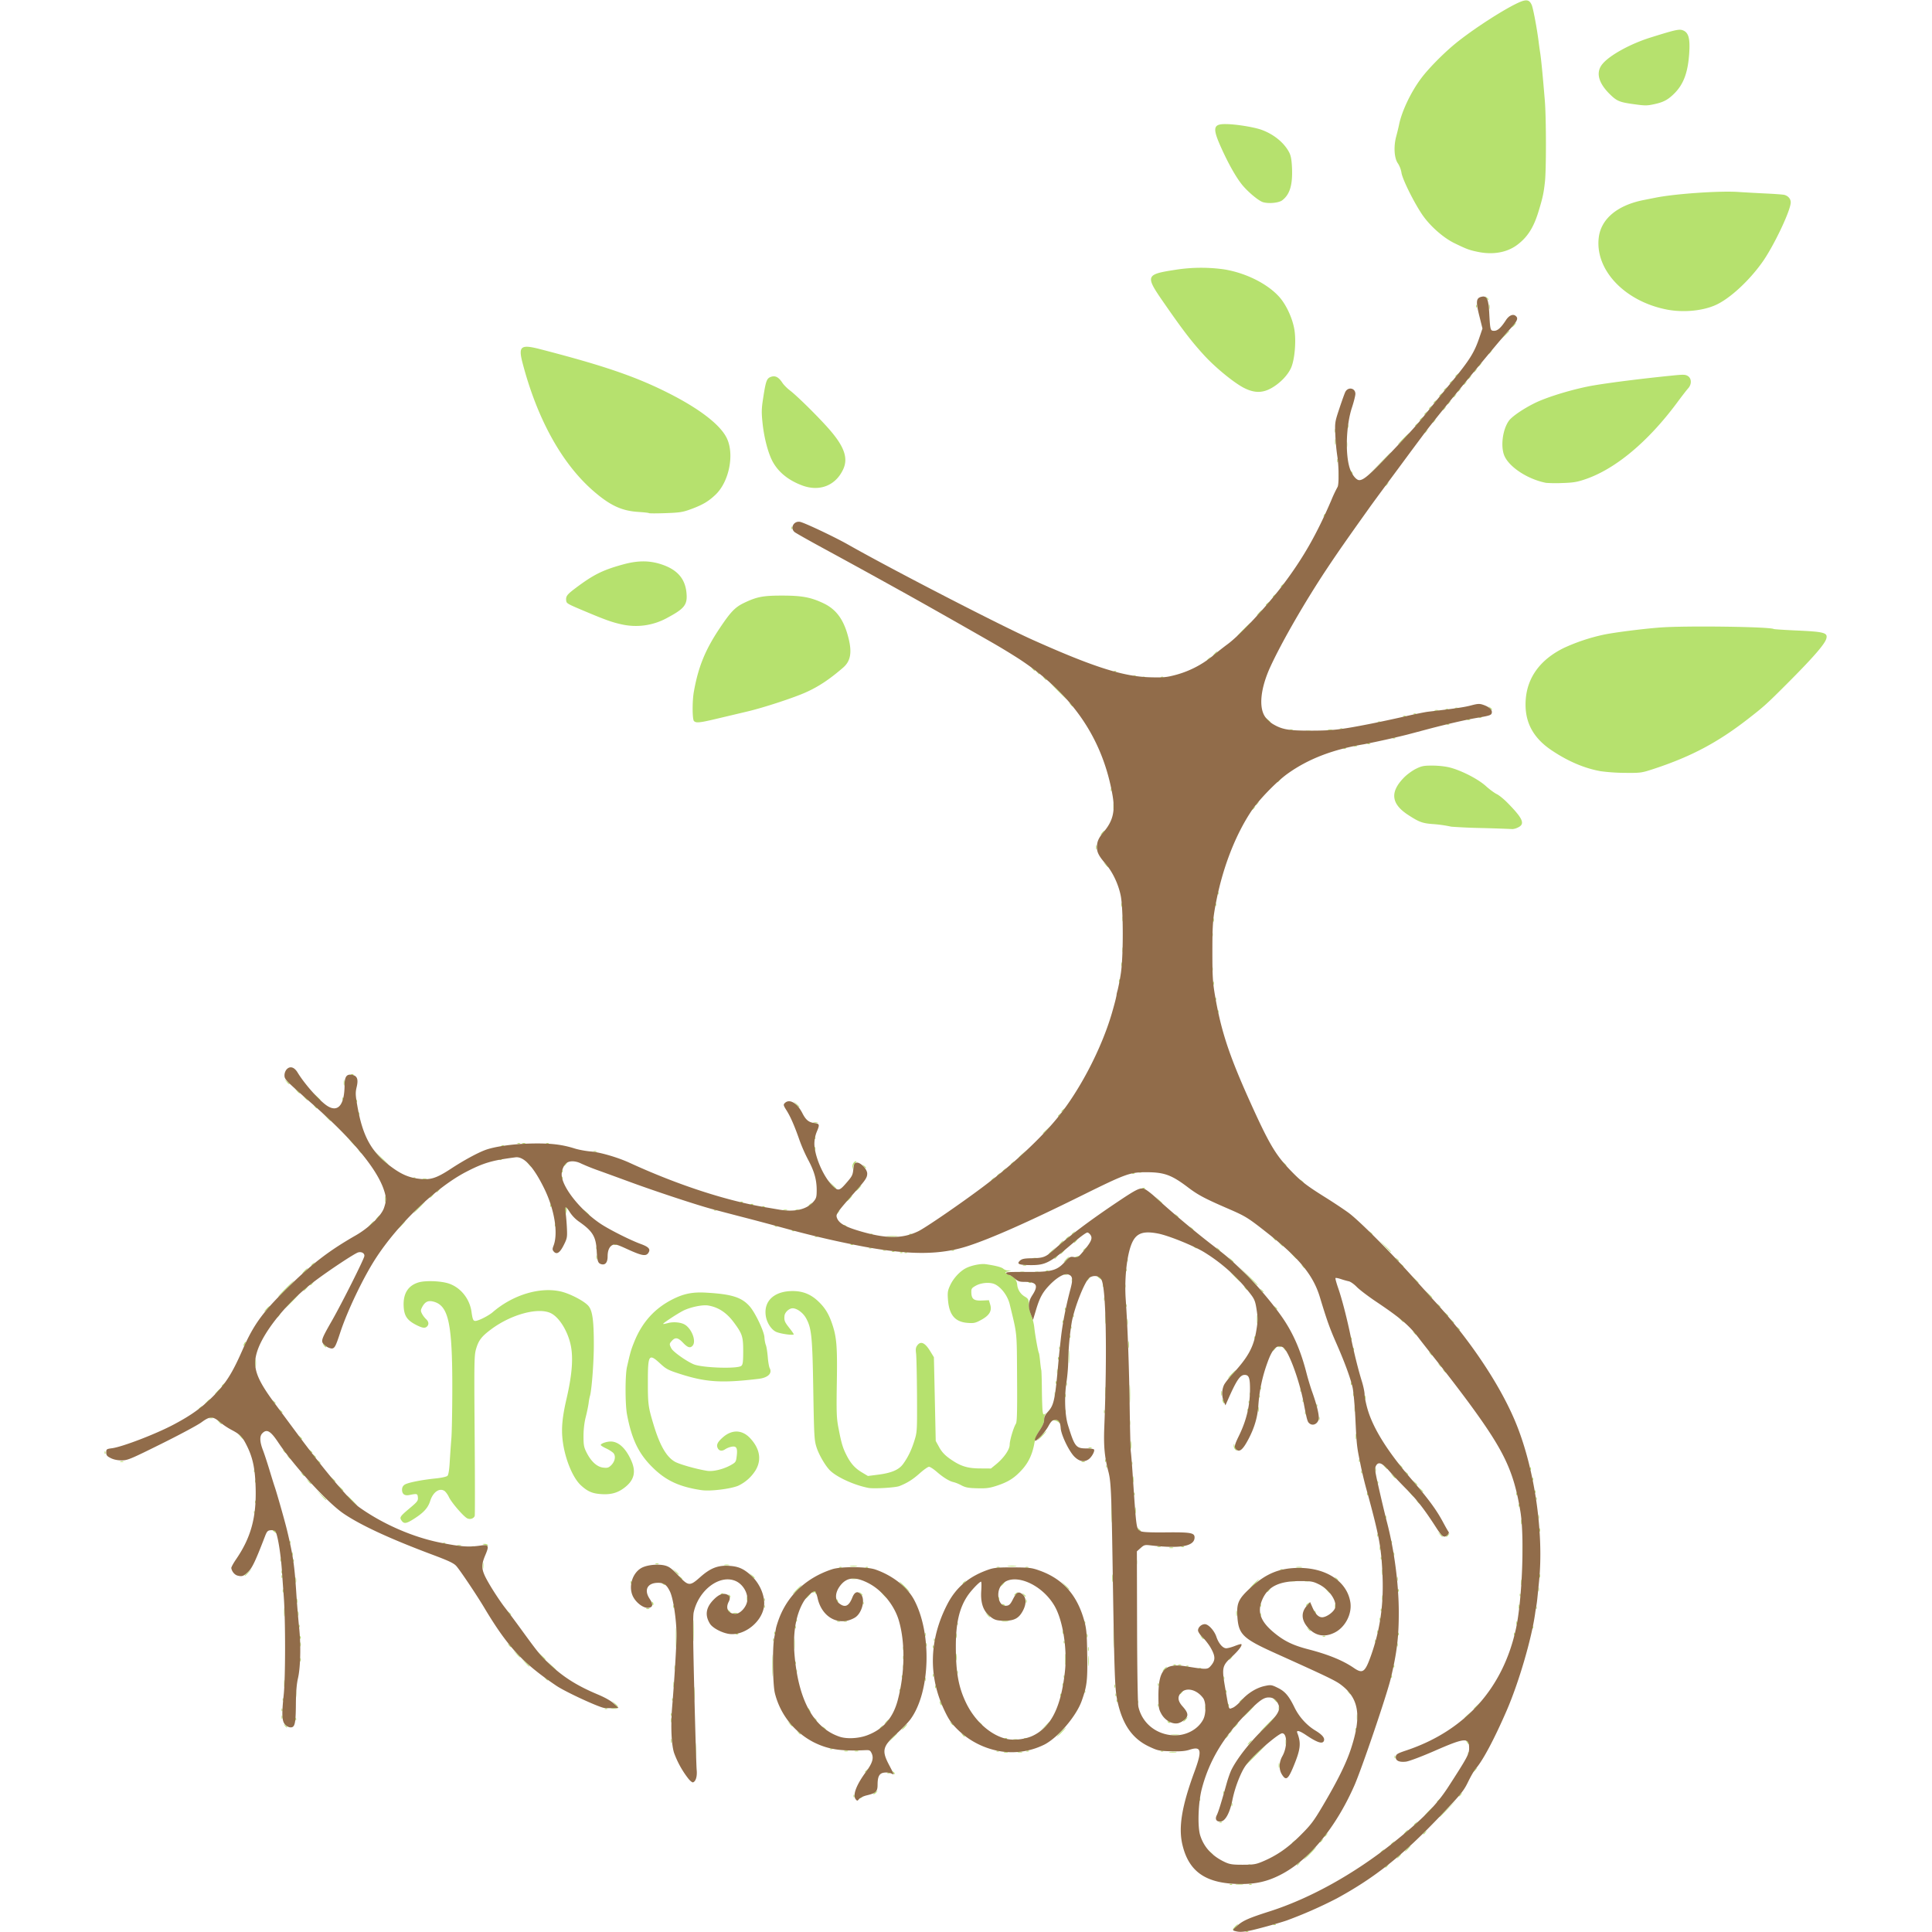 <svg xmlns="http://www.w3.org/2000/svg" xml:space="preserve" viewBox="0 0 79.375 79.375">
  <path d="M51.193 79.343c.034-.014.075-.012.09.004.016.015-.011.027-.061.024-.055-.002-.066-.013-.029-.028zm-.463-.18a.559.559 0 0 1 .135-.118c.013 0-.027.053-.088.118a.559.559 0 0 1-.134.118c-.013 0 .026-.053.087-.118zm1.596-.103c.034-.014.075-.012.09.004.016.015-.012.026-.062.024-.055-.002-.066-.013-.028-.028zm-1.793-1.652c.034-.014.074-.012.09.004.016.015-.012.027-.062.025-.055-.003-.066-.014-.028-.029zm.256-.002c.072-.01.188-.01.26 0 .071.011.013.02-.13.02-.143 0-.201-.009-.13-.02zm.546.002c.034-.014.075-.012.09.004.016.015-.012.027-.062.025-.055-.003-.066-.014-.028-.029zm5.577-.694c0-.01.037-.047.083-.082.075-.059.076-.057.018.018-.062.078-.1.103-.1.065zm-5.624-.108c.034-.014.074-.012.09.004.016.015-.012.026-.062.024-.055-.002-.066-.013-.028-.028zm1.99.014c0-.01.038-.047.083-.082.075-.06.077-.057.018.017-.062.079-.1.104-.1.065zm.52-.478a2.37 2.37 0 0 1 .28-.26c.013 0-.092.118-.233.26a2.37 2.37 0 0 1-.28.26c-.013 0 .092-.117.233-.26zm3.657.118a.373.373 0 0 1 .109-.094c.013 0-.015.042-.062.094a.373.373 0 0 1-.109.095c-.013 0 .015-.043.062-.095zm-7.744-.153-.09-.106.106.09c.059.05.107.097.107.106 0 .038-.038.01-.123-.09zm7.012-.006c0-.01.038-.047.083-.083.075-.058.077-.057.018.018-.062.079-.1.104-.1.065zm1.086-.147a.559.559 0 0 1 .134-.118c.013 0-.026.053-.087.118a.559.559 0 0 1-.134.118c-.013 0 .026-.053.087-.118zm-.66-.183c0-.01.036-.047.082-.083.075-.059.076-.057.018.018-.062.079-.1.104-.1.065zm-4.06-.048c0-.01.038-.046.083-.082.075-.059.077-.057.018.018-.061.078-.1.103-.1.065zm1.133-.047c0-.01.038-.047.083-.082.075-.059.076-.057.018.018-.062.078-.1.103-.1.064zm.19-.236c0-.01.036-.047.082-.082.075-.059.076-.057.018.018-.062.078-.1.103-.1.064zm3.326-.17a.373.373 0 0 1 .11-.095c.012 0-.016.042-.063.094a.373.373 0 0 1-.109.095c-.013 0 .015-.043.062-.095zm.732.076c0-.01.037-.047.082-.083.075-.058.077-.057.018.018-.062.079-.1.104-.1.065zm-.378-.378c0-.01.037-.047.083-.082.074-.059.076-.057.017.018-.061.078-.1.103-.1.064zm-7.984-.108c.034-.014.075-.012.09.004.016.015-.012.026-.062.024-.055-.002-.066-.013-.028-.028zm9.022-.217c0-.007.165-.172.366-.366l.366-.353-.353.366c-.328.34-.379.387-.379.353zm-.448-.223c.101-.104.195-.189.208-.189.013 0-.06.085-.16.189a1.315 1.315 0 0 1-.209.189c-.013 0 .06-.085.16-.19zm-8.086-.283c0-.065.01-.092.024-.06a.182.182 0 0 1 0 .119c-.013.032-.024.006-.024-.06zm8.44-.112c0-.01.037-.047.082-.083.075-.059.077-.057.018.018-.061.078-.1.103-.1.065zm-9.765-.105c.002-.054.013-.066.029-.028.013.034.011.075-.004.09-.016.016-.027-.012-.025-.062zm-13.938-.072c.032-.032.07-.047.085-.032.015.014-.012.04-.058.058-.067.026-.073.02-.027-.026zm-.266-.07c.002-.054.013-.065.028-.028.014.035.012.075-.004.09-.015.017-.026-.011-.024-.061zm24.865.01c0-.01.038-.046.083-.082.075-.059.077-.057.018.018-.062.078-.1.103-.1.065zm-24.063-.09a8.46 8.46 0 0 0 .114-.082c.087-.064.09-.063.03.013-.036.046-.087.083-.114.083-.027 0-.04-.006-.03-.013zm14.393-.06c.002-.056.013-.067.029-.03.013.035.011.076-.004.091-.016.016-.027-.012-.025-.062zm-13.568-.809c-.026-.067-.02-.072.026-.026.033.032.047.07.033.084-.015.015-.041-.011-.059-.058zm-.224.001c.034-.013.074-.012.09.004s-.012.027-.062.025c-.055-.002-.066-.013-.028-.028zm-.935-.032c0-.01.037-.047.082-.083.075-.059.077-.057.018.018-.061.078-.1.103-.1.065zm25.035-.077a.373.373 0 0 1 .109-.094c.013 0-.015.042-.062.094a.373.373 0 0 1-.11.094c-.012 0 .016-.042.063-.094zm-8.036-.189c0-.09.01-.128.022-.082a.388.388 0 0 1 0 .165c-.012.045-.022.008-.022-.083zm-.978-.424c.233-.234.433-.425.446-.425.013 0-.166.191-.399.425-.232.233-.433.424-.446.424-.013 0 .167-.19.4-.424zm-22.988-.213c0-.26.008-.36.017-.222.01.137.01.35 0 .472s-.017.01-.017-.25zm28.725.28c.003-.056.014-.067.029-.03.014.035.012.076-.004.091-.016.016-.027-.012-.025-.062zm3.02-.142c.003-.055.014-.066.03-.029.013.034.011.075-.005.09-.015.016-.027-.011-.025-.061zm-19.055-.053a.27.27 0 0 1 .141.002c.032.013-.005.023-.083.022-.078-.001-.104-.012-.058-.024zm.565 0a.387.387 0 0 1 .165 0c.046.013.008.022-.082.022-.091 0-.128-.01-.083-.021zm6.23 0c.07-.011.187-.011.259 0 .071.01.013.02-.13.02-.143 0-.201-.01-.13-.02zm-13.355-.047a.27.27 0 0 1 .142.002c.032.013-.006.023-.084.022-.078-.001-.104-.012-.058-.024zm.425 0a.27.27 0 0 1 .141.002c.032.013-.005.023-.083.022-.078-.001-.104-.012-.058-.024zm5.83 0c.034-.013.075-.011.09.005.016.015-.012.027-.062.025-.055-.003-.066-.014-.028-.029zm1.227 0c.034-.013.075-.011.09.005.016.015-.012.027-.062.025-.055-.003-.066-.014-.028-.029zm5.521 0c.034-.013.075-.011.09.005.016.015-.012.027-.061.025-.055-.003-.066-.014-.029-.029zm-13.59-.093c.033-.014.074-.012.09.003.015.016-.013.027-.062.025-.055-.002-.066-.013-.029-.028zm18.708-.275c0-.104.01-.14.021-.082a.511.511 0 0 1-.001.189c-.012.045-.021-.003-.02-.107zm-1.499.024a.373.373 0 0 1 .11-.095c.012 0-.016.043-.063.095a.373.373 0 0 1-.109.094c-.013 0 .015-.042.062-.094zm8.948-.014c-.06-.1-.06-.1.022-.023.047.045.075.092.063.104-.013.013-.051-.024-.085-.081zm-32.7-.057c.002-.078.012-.104.024-.058a.27.27 0 0 1-.001.141c-.013.032-.023-.005-.022-.083zm9.05-.083c.196-.208.238-.246.238-.21 0 .007-.1.108-.224.224l-.224.21Zm5.016.027a.387.387 0 0 1 .165 0c.046.012.009.021-.082.021s-.128-.01-.083-.021zm-.35-.047c.033-.014.074-.012.09.004.015.015-.013.027-.062.025-.055-.003-.066-.014-.029-.029zm.801 0c.035-.014.075-.012.09.004.017.015-.011.027-.061.025-.055-.003-.066-.014-.029-.029zm8.268-.033c0-.01.037-.047.082-.082.075-.06.077-.058.018.017-.062.079-.1.104-.1.065zM39.54 71.27c-.059-.075-.057-.076.018-.018.045.036.082.073.082.083 0 .039-.038.014-.1-.065zm4.04-.106c.102-.104.196-.189.209-.189.013 0-.06.085-.161.189a1.315 1.315 0 0 1-.208.189c-.013 0 .06-.085.16-.19zm4.543.107a1.5 1.5 0 0 1 .307 0c.084.01.015.02-.154.02-.168 0-.237-.01-.153-.02zm-15.331-.095c-.059-.075-.057-.077.017-.018.08.062.104.1.065.1-.01 0-.047-.037-.082-.082zm17.702.017c0-.01.037-.047.083-.082.075-.059.076-.057.018.018-.062.078-.1.103-.1.064zm-7.6-.23c.196-.208.238-.245.238-.21 0 .008-.1.108-.224.224l-.224.21zm9.181-.13c.18-.181.339-.33.352-.33.013 0-.124.149-.305.33-.18.182-.338.33-.351.33-.013 0 .124-.148.304-.33zm3.614.209c.002-.055.013-.066.029-.029.013.034.011.075-.004.09-.016.016-.027-.011-.025-.061zm-21.86-.055c-.058-.075-.056-.077.019-.018.078.062.103.1.064.1-.01 0-.047-.037-.082-.082zm3.31-.036a.559.559 0 0 1 .135-.118c.013 0-.027.054-.088.118a.559.559 0 0 1-.134.118c-.013 0 .026-.053.087-.118zm-.99.053c0-.01.036-.047.082-.082.075-.059.076-.057.018.018-.062.078-.1.103-.1.064zm-24.452-.112c-.058-.074-.057-.076.018-.017.079.061.104.1.065.1-.01 0-.047-.037-.083-.083zm39.057-.011a.373.373 0 0 1 .109-.095c.013 0-.015.043-.062.095a.373.373 0 0 1-.109.094c-.013 0 .015-.042.062-.094zm-18.315-.06-.09-.106.107.09c.1.085.127.123.09.123a.523.523 0 0 1-.107-.106zm6.63-.023c-.06-.075-.058-.076.017-.018.079.062.104.1.065.1-.01 0-.047-.037-.083-.082zm1.179 0c-.059-.075-.057-.076.018-.018.078.062.103.1.064.1-.01 0-.047-.037-.082-.082zm-3.84-.059a.373.373 0 0 1 .109-.094c.013 0-.015.042-.062.094a.373.373 0 0 1-.109.094c-.013 0 .015-.042.062-.094zm-8.84-.07c.002-.079.012-.105.024-.059a.27.27 0 0 1-.001.142c-.013.032-.023-.006-.022-.084zm20.402.07c-.017-.026.002-.034.044-.018.082.031.097.065.03.065-.025 0-.058-.02-.074-.046zm.707-.094a.373.373 0 0 1 .11-.095c.012 0-.015.043-.062.095a.373.373 0 0 1-.11.094c-.012 0 .015-.042.062-.094zm7.068-.095c0-.117.01-.164.02-.106a.672.672 0 0 1 0 .212c-.01.059-.02.011-.02-.106zm-43.613.067c.002-.055.013-.066.028-.028.014.034.012.074-.003.09-.016.016-.027-.012-.025-.062zm21.32-.008c-.058-.075-.057-.076.018-.018.079.062.104.1.065.1-.01 0-.047-.036-.083-.082zM11.57 70.55c0-.065.011-.091.024-.059a.182.182 0 0 1 0 .118c-.013.033-.024.006-.024-.059zm48.6.033c0-.008.068-.077.153-.154l.153-.138-.138.153c-.13.143-.169.175-.169.139zm-8.896-.269c.128-.13.243-.236.256-.236.013 0-.081.107-.209.236-.128.13-.243.236-.256.236-.013 0 .081-.106.209-.236zm-23.71.114c.003-.055.014-.066.029-.028.013.034.012.075-.004.09-.016.016-.027-.012-.025-.062zm5.66-.16c-.028-.053-.04-.095-.028-.095.013 0 .047.042.075.094.027.052.04.095.027.095-.013 0-.047-.043-.075-.095zm-21.657-.028c.002-.055.013-.067.028-.029.014.034.012.075-.004.09-.015.016-.026-.012-.024-.061zm37.946-.09c.002-.079.012-.105.024-.059a.27.27 0 0 1-.002.142c-.013.032-.022-.006-.021-.084zm3.019.023c0-.065.01-.092.024-.06a.182.182 0 0 1 0 .119c-.013.032-.024.006-.024-.06zm-27.67.015c.034-.014.075-.012.09.004.016.015-.012.026-.062.024-.055-.002-.066-.013-.028-.028zm.257-.002a.847.847 0 0 1 .236 0c.058.012 0 .02-.13.02s-.178-.01-.106-.02zm35.428.02c0-.009.069-.078.153-.154l.154-.139-.139.154c-.13.142-.168.175-.168.138zm-35.302-.21-.115-.13.13.114c.121.107.151.146.114.146a.816.816 0 0 1-.13-.13zm22.328.055c.002-.055.014-.066.029-.029.013.034.012.075-.004.09-.016.016-.027-.012-.025-.061zm2.879 0c.002-.055.013-.066.028-.029.014.034.012.075-.004.09-.015.016-.026-.012-.024-.061zm-11.82-.045c-.045-.119-.032-.15.024-.054.028.047.04.096.028.108-.012.012-.035-.012-.051-.054zm-10.11-.423c0-.26.008-.36.017-.223.01.137.01.35 0 .472-.01.123-.018.01-.017-.25zm18.202.326c.002-.055.013-.066.028-.028.014.034.012.074-.004.09-.015.016-.027-.012-.024-.062zm-.85-.047c.002-.055.014-.066.029-.029.013.035.012.075-.004.09-.016.017-.027-.011-.025-.061zm5.046.057c0-.01.037-.047.083-.083.074-.058.076-.057.017.018-.061.079-.1.104-.1.065zm1.435-.088-.09-.107.106.09c.1.085.128.123.09.123a.523.523 0 0 1-.106-.106zm-40.741-.016c.002-.055.013-.066.028-.029.014.034.012.075-.003.09-.016.016-.027-.011-.025-.061zm15.997 0c.003-.055.014-.066.029-.029.014.034.012.075-.004.09-.015.016-.027-.011-.025-.061zm-15.468-.232c0-.13.01-.177.02-.106.01.072.01.178 0 .236-.012.058-.02 0-.02-.13zm31.419.043c.002-.055.013-.066.028-.028.014.034.012.074-.003.09-.016.016-.027-.012-.025-.062zm2.265 0c.002-.055.014-.066.029-.028.013.034.012.074-.004.09s-.027-.012-.025-.062zm2.64-.037c0-.01.036-.047.082-.083.074-.059.076-.057.017.018-.061.078-.1.103-.1.065zm6.93-.065c-.059-.075-.057-.077.018-.018.045.036.083.073.083.083 0 .038-.04.013-.1-.065zm-10.844-.04c.002-.054.013-.066.028-.028.014.034.012.075-.003.09-.016.016-.027-.012-.025-.062zm5.804 0c.003-.054.014-.066.029-.028.014.034.012.075-.004.09-.016.016-.027-.012-.025-.062zm-13.402-.047c.003-.055.014-.066.029-.028.013.034.012.075-.004.09-.016.016-.027-.012-.025-.062zm-25.284-.279c0-.13.01-.177.02-.105.01.071.01.177 0 .236-.012.058-.02-.001-.02-.13zm15.996.047c0-.104.01-.14.021-.082a.516.516 0 0 1 0 .189c-.012.045-.022-.003-.021-.107zm10.751.09c.002-.054.014-.065.029-.028.013.034.012.075-.004.09-.016.016-.027-.012-.025-.061zm7.366-.019c0-.065.01-.091.023-.059a.182.182 0 0 1 0 .118c-.013.032-.023.006-.023-.059zm-2.128-.075c.003-.055.014-.066.029-.028.013.034.012.075-.004.09-.016.016-.027-.012-.025-.062zm3.917 0c.002-.055.014-.066.029-.028.013.034.012.075-.004.09-.016.016-.027-.012-.025-.062zm-15.84-.774c0-.403.006-.567.015-.366.01.201.01.53 0 .731-.008.202-.016.037-.016-.365zm6.264.566c0-.065.01-.092.024-.06a.182.182 0 0 1 0 .119c-.013.032-.024.006-.024-.06zm-15.586-.035c-.059-.075-.057-.077.018-.018.045.035.082.072.082.082 0 .04-.039.014-.1-.064zm27.856-.012c0-.065.01-.092.024-.06a.182.182 0 0 1 0 .119c-.014.032-.024.006-.024-.06zm-13.217-.075c.002-.055.013-.066.028-.028.014.034.012.074-.004.09-.015.016-.027-.012-.025-.062zm6.654 0c.002-.055.013-.066.028-.028.014.034.012.074-.004.09s-.027-.012-.025-.062zm13.449 0c.002-.055.013-.066.028-.028.014.034.012.074-.003.09-.016.016-.027-.012-.025-.062zm-18.83-.047c.003-.055.014-.066.03-.029.013.034.011.075-.005.09-.015.016-.026-.012-.024-.061zm.995-.114c0-.065.011-.092.024-.06a.182.182 0 0 1 0 .119c-.013.032-.024.006-.024-.06zm-6.606-.047c0-.065.01-.092.024-.06a.182.182 0 0 1 0 .119c-.014.032-.024.005-.024-.06zm-4.999-.142c0-.09.01-.128.022-.083a.387.387 0 0 1 0 .166c-.012.045-.022.008-.022-.083zm20.116.047a.373.373 0 0 1 .109-.094c.013 0-.015.042-.062.094a.373.373 0 0 1-.109.095c-.013 0 .015-.043.062-.095zm-25.202-.153-.187-.2.2.186c.187.173.223.214.187.214-.007 0-.098-.09-.2-.2zm14.474.059c0-.065.01-.092.023-.06a.182.182 0 0 1 0 .119c-.013.032-.023.006-.023-.06zm7.606-.236c0-.195.008-.274.018-.177.01.097.01.256 0 .354-.01.097-.018.017-.018-.177zm4.552.298c.035-.014.075-.012.09.004.017.015-.011.027-.061.025-.055-.003-.066-.014-.029-.029zm-5.496-.369c0-.208.009-.287.019-.176.01.111.01.281 0 .378-.01.096-.019.006-.019-.202zm13.484.28c.002-.056.014-.067.029-.03.013.035.012.076-.004.091-.016.016-.027-.012-.025-.062zm-35.682-.15-.163-.177.177.162c.097.09.177.17.177.177 0 .036-.04.003-.191-.162zm27.175.145c.034-.014.075-.012.09.003.016.016-.011.027-.061.025-.055-.002-.066-.013-.029-.028zm-.519-.048c.034-.013.075-.012.09.004.016.016-.012.027-.061.025-.055-.002-.066-.013-.029-.029zm.186.001a.182.182 0 0 1 .118 0c.032.014.006.024-.059.024s-.091-.01-.059-.024zm-15.746-.09c.002-.055.013-.066.028-.029.014.034.012.075-.003.09-.016.016-.027-.012-.025-.061zm-20.336-.114c0-.065.011-.092.024-.06a.182.182 0 0 1 0 .119c-.013.032-.024.006-.024-.06zm26.952-.118c0-.13.01-.177.02-.106.012.072.011.178 0 .236-.011.058-.02 0-.02-.13zM11.72 67.79c0-.234.008-.335.018-.226.01.11.01.3 0 .425-.01.124-.018.034-.018-.2zm10.504.224-.162-.177.177.162c.097.09.177.17.177.177 0 .036-.04.003-.192-.162zm14.876.082c0-.065.01-.091.023-.059a.182.182 0 0 1 0 .118c-.013.033-.023.006-.023-.059zm13.394.077c0-.01.037-.047.083-.083.075-.058.076-.057.018.018-.062.079-.1.104-.1.065zm-29.285-.23-.138-.153.153.138c.143.13.175.168.139.168a1.18 1.18 0 0 1-.154-.153zm24.538-.72c0-.44.007-.628.016-.415.009.213.009.574 0 .802-.009.229-.016.055-.016-.387zm-17.98.048c0-.364.007-.506.016-.317.01.19.01.487 0 .66-.009.175-.016.02-.016-.343zm4.858.26c0-.222.009-.312.018-.201.01.11.01.29 0 .4-.01.111-.018.02-.018-.2zm12.074.211c.001-.077.012-.104.024-.058a.27.27 0 0 1-.002.142c-.013.032-.023-.006-.022-.084zm-7.6-.023c0-.065.011-.092.024-.06a.182.182 0 0 1 0 .119c-.013.032-.023.006-.023-.06zm1.224-.075c.002-.055.013-.066.028-.028.014.034.012.074-.004.09-.015.016-.026-.012-.024-.062zm-25.997-.09c.001-.078.012-.104.024-.058a.27.27 0 0 1-.002.141c-.013.032-.023-.005-.022-.083zm8.574.035c-.06-.075-.057-.076.017-.018.046.036.083.073.083.083 0 .039-.039.014-.1-.065zm7.575-.602c0-.389.007-.542.016-.34.01.203.009.521 0 .708-.009.187-.016.022-.016-.368zm9.568.59c0-.065.011-.091.024-.059a.182.182 0 0 1 0 .118c-.013.033-.024.006-.024-.059zm19.349 0c0-.065.01-.091.023-.059a.182.182 0 0 1 0 .118c-.013.033-.023.006-.023-.059zm-13.69-.122c.003-.055.014-.066.029-.028.014.034.012.075-.004.09-.016.016-.027-.012-.025-.062zm12.79-.047c.001-.055.013-.066.028-.028.013.034.012.074-.004.09s-.027-.012-.025-.062zm-24.729-.047c.003-.055.014-.066.029-.029.013.034.012.075-.004.09-.016.017-.027-.011-.025-.061zm6.607 0c.002-.055.013-.066.028-.029.014.034.012.075-.003.09-.016.017-.027-.011-.025-.061zm-26.05-.094c.003-.055.014-.067.03-.029.013.034.011.075-.005.09-.015.016-.026-.012-.024-.061zm26.954-.067c0-.091.01-.128.021-.083a.387.387 0 0 1 0 .165c-.012.046-.021.009-.021-.082zm10.082.059c-.059-.075-.057-.077.018-.018.078.062.103.1.064.1-.01 0-.047-.037-.082-.082zm-4.706-.06c0-.064.01-.09.024-.058a.182.182 0 0 1 0 .118c-.013.032-.024.006-.024-.06zm-6.654-.046c0-.065.01-.092.024-.06a.182.182 0 0 1 0 .119c-.013.032-.024.005-.024-.06zm16.36.062c.033-.014.074-.012.09.004.015.015-.013.026-.062.024-.055-.002-.067-.013-.029-.028zm3.079-.09c.002-.055.013-.066.029-.029.013.035.012.075-.004.09-.016.017-.027-.011-.025-.061zm4.766 0c.003-.055.014-.066.029-.029.014.035.012.075-.004.09-.016.017-.027-.011-.025-.061zm-31.96-.004c.034-.014.074-.012.09.003.016.016-.012.027-.062.025-.055-.002-.066-.013-.028-.028zm1.57-.043c.002-.055.013-.066.028-.029.014.035.012.075-.004.09-.015.017-.027-.011-.025-.061zm11.848-.02c0-.065.01-.091.024-.059a.182.182 0 0 1 0 .118c-.013.033-.024.006-.024-.059zm12.927-.027c.002-.055.013-.066.028-.029.014.034.012.075-.004.09-.015.016-.027-.011-.025-.061zm-2.842-.102c-.058-.075-.057-.077.018-.018.079.061.104.1.065.1-.01 0-.047-.037-.083-.082zm-21.084-.087c.002-.055.013-.066.028-.028.014.034.012.074-.003.09-.016.016-.027-.012-.025-.062zm30.296 0c.003-.055.014-.066.029-.028.014.034.012.074-.004.09s-.027-.012-.025-.062zm-50.683-.047c.003-.055.014-.066.029-.029.014.034.012.075-.004.09-.015.016-.027-.011-.025-.061zm27.04-.095c.003-.055.014-.066.03-.028.013.034.011.075-.005.09-.015.016-.026-.012-.024-.062zm22.986-.02c0-.064.011-.09.024-.058a.182.182 0 0 1 0 .118c-.013.032-.024.006-.024-.06zm-17.747-.027c.002-.055.013-.066.028-.028.014.034.012.074-.003.09-.016.016-.027-.012-.025-.062zm-11.845-.094c.002-.055.013-.066.029-.029.013.034.012.075-.004.09-.016.016-.027-.011-.025-.061zm1.683.043a.182.182 0 0 1 .118 0c.033.013.006.024-.059.024s-.091-.01-.059-.024zm.284 0a.182.182 0 0 1 .118 0c.032.013.005.024-.06.024-.064 0-.09-.01-.058-.024zm6.488-.002c.072-.011.188-.011.26 0 .071.01.013.02-.13.02-.143 0-.201-.01-.13-.02zm15.518-.089c.002-.055.013-.066.029-.028.013.034.012.075-.004.09-.016.016-.027-.012-.025-.062zm-45.01-.279c.001-.155.01-.213.02-.129.01.085.01.213 0 .283-.01.071-.02.002-.02-.154zm.563.071c0-.09.01-.128.022-.083a.388.388 0 0 1 0 .166c-.012.045-.022.008-.022-.083zm28.323.035-.09-.106.106.09c.1.085.128.123.09.123a.522.522 0 0 1-.106-.107zm10.233-.059c0-.103.01-.14.022-.082a.511.511 0 0 1-.001.19c-.012.044-.021-.004-.02-.108zm.983.044c.002-.055.014-.066.029-.029.013.034.012.075-.004.09-.016.016-.027-.012-.025-.061zM20.9 66.268c-.06-.075-.057-.077.017-.018.079.061.104.1.065.1-.01 0-.047-.037-.082-.082zm9.22.002a.387.387 0 0 1 .165 0c.045.012.008.022-.083.022-.09 0-.128-.01-.082-.022zm23.888-.017c-.017-.028-.02-.06-.009-.073.013-.013.035.01.05.05.033.083.005.098-.04.023zm-24.095-.08c-.059-.075-.057-.076.018-.018.045.036.082.073.082.083 0 .039-.038.014-.1-.065zm26.814-.04c.002-.054.014-.065.029-.028.013.034.012.075-.004.09-.016.016-.027-.011-.025-.061zm-30.17-.05a.182.182 0 0 1 .118 0c.032.013.006.024-.06.024-.064 0-.09-.011-.058-.024zm35.839-.087c0-.078.011-.104.023-.058a.27.27 0 0 1-.002.142c-.013.032-.022-.006-.021-.084zm.702.043c.002-.055.013-.066.028-.028.014.034.012.075-.003.09-.016.016-.027-.012-.025-.062zm-35.44-.047c.002-.055.013-.066.028-.028.014.034.012.075-.004.09-.015.016-.026-.012-.024-.062zm3.728 0c.002-.055.013-.066.028-.028.014.034.012.075-.003.09-.016.016-.027-.012-.025-.062zm23.457-.02c0-.064.011-.09.024-.058a.182.182 0 0 1 0 .118c-.013.032-.024.005-.024-.06zm-3.07-.027c.001-.055.013-.066.028-.028.013.034.012.074-.004.09s-.027-.012-.025-.062zm-24.981-.063c-.02-.079-.015-.097.02-.062a.12.12 0 0 1 .03.112c-.012.035-.034.014-.05-.05zm14.382.044c-.016-.027.003-.035.045-.019.082.032.097.066.029.066-.025 0-.058-.021-.074-.047zm12.482.029c0-.01.037-.047.083-.083.074-.059.076-.057.017.018-.061.079-.1.104-.1.065zm-18.212-.104c.002-.055.014-.067.029-.029.013.034.012.075-.004.09-.016.016-.027-.012-.025-.061zm-23.26-.09c.001-.079.012-.105.024-.059a.27.27 0 0 1-.002.142c-.013.032-.022-.006-.021-.084zm29.965.023c0-.065.01-.092.024-.06a.182.182 0 0 1 0 .119c-.013.032-.024.006-.024-.06zm-7.772-.004c-.017-.027-.021-.06-.009-.072.012-.013.035.01.05.05.032.083.005.098-.041.022zm-3.694-.114c.001-.078.012-.104.024-.058a.27.27 0 0 1-.002.141c-.013.032-.023-.006-.022-.083zm.703.043c.002-.055.013-.066.028-.029.014.034.012.075-.004.09-.015.016-.026-.011-.024-.061zm25.396-.067c0-.09.01-.128.021-.083a.387.387 0 0 1 0 .166c-.012.045-.021.008-.021-.083zm-15.77.02c.003-.055.014-.066.03-.029.013.034.011.075-.005.09-.015.016-.027-.012-.025-.061zm-7.837-.09a.559.559 0 0 1 .135-.119c.013 0-.027.053-.088.118a.559.559 0 0 1-.134.118c-.013 0 .026-.053.087-.118zm-3.23-.01c-.025-.068-.02-.073.027-.027.032.032.047.07.032.085-.014.014-.04-.012-.058-.059zm6.318-.073-.138-.154.153.139c.143.129.175.168.139.168a1.18 1.18 0 0 1-.154-.153zm5.778.023c-.059-.075-.057-.076.018-.018.079.062.104.1.065.1-.01 0-.047-.036-.083-.082zm20.396.008c.002-.055.014-.066.029-.028.013.034.012.074-.004.09s-.027-.012-.025-.062zm-27.097-.055c-.059-.075-.057-.076.018-.018.078.062.103.1.065.1-.01 0-.047-.037-.083-.082zm6.33.065c0-.01.037-.047.082-.083.075-.058.077-.057.018.018-.062.079-.1.104-.1.065zm-12.043-.062c.034-.013.075-.012.09.004.016.016-.012.027-.061.025-.055-.002-.067-.014-.029-.029zm3.1-.156c.101-.104.195-.19.208-.19.013 0-.06.086-.16.19a1.314 1.314 0 0 1-.209.188c-.013 0 .06-.085.16-.188zm.779.144c0-.038-.031-.048-.083-.029-.066.026-.07.02-.024-.028.046-.045.072-.046.115-.003.03.03.042.07.024.088-.018.018-.032.005-.032-.028zm-21.89-.097c0-.065.011-.092.024-.06a.182.182 0 0 1 0 .119c-.013.032-.024.006-.024-.06zm42.886-.036-.114-.13.13.115c.07.063.13.121.13.13 0 .037-.04.007-.146-.115zm-17.363-.129c-.114-.117-.198-.212-.185-.212.013 0 .118.095.232.212.115.117.198.213.185.213-.013 0-.117-.096-.232-.213zm14.913.195c0-.01.037-.047.082-.083.075-.059.077-.057.018.018-.062.079-.1.104-.1.065zm5.383-.057c.002-.055.013-.066.029-.029.013.034.012.075-.004.09-.016.016-.027-.012-.025-.061zm5.763-.043c0-.078.011-.104.023-.059a.27.27 0 0 1-.001.142c-.013.032-.023-.006-.022-.083zm-19.455-.154-.162-.177.177.163c.164.151.198.191.162.191-.008 0-.087-.08-.177-.177zm7.766-.059c.101-.104.195-.189.208-.189.013 0-.06.085-.16.19a1.315 1.315 0 0 1-.209.188c-.013 0 .06-.085.16-.189zm-10.335 0a.373.373 0 0 1 .11-.094c.012 0-.016.042-.063.094a.373.373 0 0 1-.109.095c-.013 0 .015-.043.062-.095zm21.319-.07c0-.104.01-.141.021-.083a.511.511 0 0 1-.001.19c-.012.044-.021-.004-.02-.108zm-35.264.07c-.042-.027-.048-.046-.014-.046.03 0 .069.02.085.046.036.059.02.059-.07 0zm-15.089-.165c0-.104.01-.14.021-.082a.516.516 0 0 1 0 .189c-.012.045-.022-.003-.021-.107zm13.772.09c.002-.055.013-.066.028-.028.014.034.012.075-.004.09-.015.016-.026-.012-.024-.062zm13.634.057c0-.01.037-.047.083-.082.074-.059.076-.057.017.018-.061.078-.1.103-.1.064zm6.149-.218c0-.143.009-.2.02-.13.01.072.01.189 0 .26-.011.071-.02.013-.02-.13zm7.336.108a.511.511 0 0 1 .19.002c.044.011-.004.02-.108.02-.103 0-.14-.01-.082-.021zm.59.001a.27.27 0 0 1 .142.002c.032.013-.005.022-.083.021-.078 0-.104-.011-.058-.023zm3.772-.085c.001-.078.012-.104.024-.058a.27.27 0 0 1-.002.141c-.013.032-.023-.005-.022-.083zm-2.516-.012c-.059-.075-.057-.077.018-.018.045.036.082.073.082.083 0 .038-.038.013-.1-.065zm-26.946-.047c-.059-.075-.057-.077.018-.018.045.035.082.073.082.082 0 .04-.038.014-.1-.064zm7.073.049a.511.511 0 0 1 .19.001c.044.012-.004.021-.108.02-.103 0-.14-.01-.082-.021zm-23.438-.089c.002-.055.013-.066.028-.028.014.034.012.075-.004.09-.015.016-.026-.012-.024-.062zm19.316-.031-.09-.106.106.09c.059.049.106.097.106.106 0 .038-.038.01-.122-.09zm32.361.012c0-.065.01-.092.024-.06a.182.182 0 0 1 0 .119c-.013.032-.024.006-.024-.06zm-53.191-.015c0-.008.069-.077.153-.153l.153-.14-.138.154c-.13.143-.168.175-.168.139zm46.73-.15c.001-.104.01-.141.022-.083a.511.511 0 0 1-.001.19c-.012.044-.021-.004-.02-.107zm-29.037-.012-.115-.13.13.114c.121.107.151.145.114.145a.816.816 0 0 1-.13-.13zm-16.18.008c.003-.055.014-.067.029-.029.014.034.012.075-.004.09-.015.016-.026-.012-.024-.061zm8.268-.256c0-.117.01-.165.02-.106a.672.672 0 0 1 0 .212c-.01.059-.02.01-.02-.106zm32.776.157c.034-.014.075-.012.09.003.016.016-.012.027-.061.025-.055-.002-.067-.013-.029-.028zm-18.121-.095c.034-.014.074-.012.09.004s-.012.027-.062.025c-.055-.002-.066-.014-.028-.029zm1.085 0c.034-.014.075-.012.09.004.016.016-.012.027-.061.025-.055-.002-.067-.014-.029-.029zm5.377.001a.182.182 0 0 1 .118 0c.032.013.006.024-.06.024-.064 0-.09-.01-.058-.024zm1.18 0a.182.182 0 0 1 .118 0c.032.013.006.024-.06.024-.064 0-.09-.01-.058-.024zm11.137-.002a.672.672 0 0 1 .212 0c.058.011.01.02-.106.02-.117 0-.165-.009-.106-.02zm-18.334-.048c.071-.01.188-.01.26 0 .071.011.013.02-.13.02-.143 0-.201-.009-.13-.02zm6.489 0a1.5 1.5 0 0 1 .307 0c.084.01.015.019-.154.019-.169 0-.238-.009-.153-.02zm5.263-.155c0-.116.009-.164.02-.106a.672.672 0 0 1 0 .212c-.011.059-.02.011-.02-.106zm-16.919.108a.511.511 0 0 1 .189.002c.045.011-.003.02-.107.02s-.14-.01-.082-.021zm-2.832-.045a.182.182 0 0 1 .118 0c.033.014.006.024-.059.024s-.091-.01-.059-.024zm35.612-.558c0-.312.008-.433.017-.27.01.164.009.418 0 .567-.01.148-.017.014-.017-.297zm-51.024.4c0-.064.01-.09.024-.058a.182.182 0 0 1 0 .118c-.013.032-.024.006-.024-.06zm.515.02c.003-.054.014-.066.029-.028.014.034.012.075-.004.09-.015.016-.027-.012-.025-.061zm44.69-.094c.002-.055.014-.066.029-.028.013.034.012.074-.004.09s-.027-.012-.025-.062zm-44.733-.161c0-.065.01-.091.024-.059a.182.182 0 0 1 0 .118c-.013.032-.024.006-.024-.06zm45.256 0c0-.065.01-.091.024-.059a.182.182 0 0 1 0 .118c-.013.032-.024.006-.024-.06zm-.566-.236c0-.065.01-.091.024-.059a.182.182 0 0 1 0 .118c-.014.032-.024.006-.024-.059zm-8.631-.033a.27.27 0 0 1 .142.002c.032.013-.006.023-.084.022-.078-.001-.104-.012-.058-.024zm-28.666-.046c.034-.014.074-.012.09.003.016.016-.012.027-.062.025-.055-.002-.066-.013-.028-.028zm28.17 0a.182.182 0 0 1 .118 0c.032.014.006.024-.06.024-.064 0-.09-.01-.058-.023zm.994 0c.034-.014.074-.012.09.003.016.016-.012.027-.062.025-.055-.002-.066-.013-.028-.028zm-29.756-.048a.27.27 0 0 1 .141.002c.032.013-.005.022-.083.021-.078 0-.104-.011-.058-.023zm1.12-.015c-.11-.035-.111-.038-.015-.042.057-.003.117.017.133.042.016.026.022.046.014.043l-.132-.043zm-8.02-.121c.003-.055.014-.067.03-.029.013.034.011.075-.004.09-.016.016-.027-.012-.025-.062zm6.312.042c.034-.014.075-.012.09.004.016.016-.012.027-.062.025-.055-.003-.066-.014-.028-.029zm38.945-.042c.002-.055.013-.067.028-.029.014.034.012.075-.003.09-.016.016-.027-.012-.025-.062zm-.566-.284c.002-.055.013-.066.028-.028.014.034.012.075-.004.09-.015.016-.027-.012-.025-.062zm2.563-.031-.09-.106.107.09c.058.049.106.097.106.106 0 .038-.038.01-.123-.09zm.264.088c0-.01.038-.047.083-.082.075-.059.076-.057.018.018-.062.078-.1.103-.1.064zm-48.155-.196c-.05-.038-.07-.07-.041-.07.027 0 .077.033.109.072.073.088.05.088-.068-.002zm35.877.04c.034-.013.075-.012.09.004.016.016-.012.027-.062.025-.055-.002-.066-.013-.028-.029zm16.108-.11c0-.064.01-.09.024-.058a.182.182 0 0 1 0 .118c-.013.032-.024.006-.024-.06zm-16.483-.034c-.059-.075-.057-.077.018-.018.079.061.104.1.065.1-.01 0-.047-.037-.083-.082zm-1.107-.72c0-.402.007-.567.016-.366.009.201.009.53 0 .732-.01.2-.016.036-.016-.366zm16.839.425c0-.091.01-.128.021-.083a.387.387 0 0 1 0 .165c-.012.046-.021.008-.021-.082zm-45.994-.055c-.093-.133-.069-.17.34-.514.31-.26.343-.305.33-.439-.015-.158-.03-.162-.357-.097-.19.037-.294-.04-.294-.221 0-.089.037-.16.108-.206.128-.084.69-.196 1.277-.256.237-.024.445-.07.481-.106.042-.042.075-.247.094-.584.017-.285.046-.71.066-.944.02-.233.037-1.125.039-1.982.006-2.786-.153-3.508-.804-3.655-.2-.045-.326.023-.437.237-.062.12-.063.155-.004.268a.93.93 0 0 0 .166.22c.111.1.127.217.043.302-.086.085-.194.069-.463-.07-.36-.188-.48-.369-.499-.759-.026-.52.18-.85.611-.98.286-.085.925-.061 1.246.047.485.164.854.623.93 1.158.044.315.07.377.157.377.127 0 .543-.21.72-.363.824-.71 1.94-1.046 2.801-.844.38.09.962.395 1.128.593.165.196.22.597.22 1.601 0 .732-.091 1.91-.165 2.117a2.34 2.34 0 0 0-.05.283c-.017.123-.07.38-.12.573-.055.215-.089.513-.089.774 0 .368.017.458.128.677.187.369.429.588.682.616.176.02.223.005.33-.1.16-.162.197-.39.08-.507a1.346 1.346 0 0 0-.3-.186c-.116-.055-.212-.116-.212-.135 0-.06.235-.144.41-.144.321 0 .62.277.843.78.204.462.126.797-.257 1.1-.29.23-.574.31-.985.28-.358-.025-.544-.105-.82-.355-.335-.302-.655-1.074-.751-1.813-.066-.501-.024-.981.152-1.738.238-1.023.289-1.738.162-2.27-.134-.56-.464-1.08-.791-1.25-.507-.262-1.626.033-2.454.647-.405.3-.528.46-.632.82-.076.261-.08.541-.057 3.54.014 1.79.015 3.283.003 3.315-.04.109-.19.158-.306.101-.15-.072-.641-.64-.752-.869a.845.845 0 0 0-.17-.247c-.208-.156-.482.025-.6.397-.092.287-.26.475-.651.727-.328.212-.426.228-.527.084zm46.7-.158c0-.078.011-.104.023-.058a.27.27 0 0 1-.001.142c-.013.032-.023-.006-.022-.084zm-6.282-.004c.002-.055.013-.066.028-.028.014.034.012.075-.003.09-.016.016-.027-.012-.025-.062zm-10.279-.255c0-.117.01-.165.02-.106a.672.672 0 0 1 0 .212c-.01.058-.02.01-.02-.106zm-36.204.067c.002-.055.013-.067.028-.029.014.034.012.075-.003.09-.016.016-.027-.012-.025-.061zm51.957-.284c.002-.055.014-.066.029-.028.013.034.012.075-.004.09-.016.016-.027-.012-.025-.062zm-47.95-.184c-.114-.117-.197-.213-.184-.213.013 0 .117.096.232.213.114.116.197.212.184.212-.013 0-.117-.096-.232-.212zm-3.96.043c.002-.055.014-.066.029-.029.013.034.012.075-.004.09-.016.016-.027-.011-.025-.061zm47.748-.008c-.06-.075-.057-.077.017-.018.079.062.104.1.065.1-.01 0-.047-.037-.082-.082zm-45.04-.26-.187-.2.2.186c.111.103.201.193.201.2 0 .037-.04 0-.214-.186zm49.91.126c.002-.055.013-.066.028-.028.014.034.012.074-.003.09-.016.016-.027-.012-.025-.062zm-5.151-.196-.115-.13.13.114c.122.107.152.145.115.145a.816.816 0 0 1-.13-.13zm-11.366.008c.002-.055.014-.067.029-.029.013.034.012.075-.004.09-.016.016-.027-.012-.025-.062zm9.58 0c.002-.055.013-.067.028-.029.014.034.012.075-.003.09-.016.016-.027-.012-.025-.062zm6.135 0c.002-.055.013-.067.028-.029.014.034.012.075-.004.09-.015.016-.027-.012-.024-.062zm.755-.095c.002-.055.013-.066.028-.028.014.034.012.074-.004.09-.015.016-.026-.012-.024-.062zm-4.704-.079-.09-.106.106.09c.1.085.128.123.09.123a.523.523 0 0 1-.106-.107zm-44.382-.07-.114-.13.13.114c.12.107.15.145.114.145a.816.816 0 0 1-.13-.13zm14.869.1c-.881-.13-1.425-.37-1.951-.866-.623-.586-.923-1.185-1.123-2.243-.079-.416-.08-1.615-.001-1.958.138-.607.166-.701.298-1.03.324-.804.838-1.374 1.577-1.747.456-.231.821-.304 1.365-.273 1.053.06 1.459.185 1.792.554.23.254.603 1.036.615 1.287.005.107.031.247.058.312.026.065.061.285.078.488.016.204.052.412.08.462.113.213-.072.392-.452.438-1.522.182-2.163.142-3.23-.2-.481-.154-.57-.2-.809-.42-.476-.44-.515-.384-.515.751 0 .916.015 1.028.237 1.761.255.843.522 1.308.867 1.51.182.107.898.31 1.334.378.242.037.663-.064.965-.233.21-.118.219-.132.249-.387.038-.326-.016-.413-.227-.367a.801.801 0 0 0-.239.096c-.132.092-.249.08-.309-.031-.072-.135-.023-.249.19-.44.38-.345.807-.335 1.141.026.392.424.471.873.229 1.296a1.683 1.683 0 0 1-.727.654c-.313.13-1.146.232-1.492.181zm1.622-5.11c.062-.051.077-.162.077-.602 0-.598-.036-.71-.38-1.176-.302-.408-.642-.632-1.064-.701-.229-.038-.732.068-1.023.215-.237.12-.845.52-.823.543.008.008.098-.008.2-.036.229-.063.549-.03.706.073.28.183.458.672.31.85-.098.12-.206.088-.398-.114-.203-.214-.314-.235-.452-.086-.115.124-.117.145-.027.319.071.138.612.523.915.651.349.148 1.801.195 1.959.065zm5.22 5.015c-.56-.108-1.247-.415-1.552-.693-.193-.176-.472-.646-.577-.971-.094-.29-.103-.453-.135-2.364-.036-2.198-.07-2.534-.297-2.945-.123-.222-.373-.406-.552-.406-.142 0-.318.163-.333.307-.02.192.005.256.19.49.104.131.189.253.189.27 0 .059-.553-.018-.727-.1-.2-.096-.381-.378-.422-.66-.088-.61.352-1.015 1.105-1.015.405 0 .724.123 1.02.393.286.263.447.511.587.911.2.57.232.94.208 2.448-.02 1.263-.012 1.467.07 1.888.116.605.172.795.318 1.085.176.351.35.549.634.72l.255.153.39-.05c.57-.07.878-.2 1.052-.438.204-.28.345-.57.472-.976.107-.342.11-.4.103-1.84-.005-.817-.022-1.594-.038-1.725-.024-.196-.013-.26.062-.353.136-.168.306-.088.509.24l.161.262.038 1.72.037 1.72.143.26c.1.183.225.319.421.46.441.314.721.406 1.251.41l.453.003.215-.176c.316-.26.555-.604.555-.801 0-.176.158-.709.256-.863.046-.073.057-.505.048-1.888-.012-1.946.01-1.73-.302-3.02-.082-.336-.329-.676-.592-.814-.198-.103-.565-.08-.8.05-.174.098-.19.124-.185.286.008.266.107.339.442.324l.28-.012.055.186c.076.255-.037.442-.382.627-.229.124-.294.138-.551.118-.515-.04-.757-.326-.804-.954-.023-.297-.011-.374.092-.595.131-.284.4-.575.65-.701.222-.113.604-.19.804-.162.394.055.663.125.726.187a.35.35 0 0 0 .2.073l.133.006-.137.03c-.111.024-.124.04-.07.083.036.03.11.067.166.084.153.047.265.197.281.379a.636.636 0 0 0 .323.496c.134.083.151.118.155.319.003.124.048.324.1.445.052.12.108.343.124.495.032.31.155.998.189 1.052.012.019.034.171.05.338.016.166.038.329.048.36.01.032.021.393.025.802.004.41.019.815.032.9.02.134.034.146.1.096.065-.048.068-.047.018.009-.032.036-.059.14-.059.233 0 .115-.053.244-.17.415a1.42 1.42 0 0 0-.234.582c-.084.44-.24.769-.505 1.061-.3.331-.55.494-.997.644-.324.109-.45.127-.83.118-.368-.008-.487-.03-.66-.12a1.557 1.557 0 0 0-.32-.132c-.162-.03-.428-.192-.692-.423-.131-.114-.275-.208-.32-.208-.045 0-.215.12-.378.265-.292.26-.514.4-.84.528-.166.065-1.053.117-1.274.074zm22.435-.218-.09-.106.106.09c.1.085.128.123.09.123a.522.522 0 0 1-.106-.107zm-45.445-.047-.09-.106.107.09c.058.05.106.097.106.106 0 .038-.038.01-.123-.09zm33.877-.082c0-.117.01-.165.02-.107a.672.672 0 0 1 0 .213c-.01.058-.02.01-.02-.106zm10.043.114c.002-.055.013-.067.028-.029.014.034.012.075-.004.09-.015.016-.027-.012-.025-.061zm-46.106-.048c.002-.055.014-.066.029-.028.013.034.012.075-.004.09-.016.016-.027-.012-.025-.062zm3.177-.078-.09-.106.107.09c.058.049.106.097.106.106 0 .037-.038.01-.123-.09zm49.3-.016c.002-.055.013-.066.028-.028.014.034.012.074-.004.09s-.027-.012-.025-.062zm-5.743-.126-.09-.106.107.09c.1.084.127.122.09.122a.522.522 0 0 1-.107-.106zm-44.809-.07c-.058-.075-.057-.077.018-.018.045.035.083.072.083.082 0 .039-.04.014-.1-.065zm45.35-.048c-.058-.075-.056-.076.018-.018.046.036.083.073.083.083 0 .039-.039.014-.1-.065zm-1.83-.04c.002-.054.013-.065.028-.028.014.034.012.075-.003.09-.016.016-.027-.011-.025-.061zm-45.492-.046c.002-.055.013-.067.028-.029.014.034.012.075-.003.09-.016.016-.027-.012-.025-.061zm46.064-.044c0-.078.011-.104.023-.058a.27.27 0 0 1-.001.142c-.013.032-.023-.006-.022-.084zm6.365-.05c.002-.056.013-.067.029-.03.013.035.012.076-.004.091-.016.016-.027-.012-.025-.062zm-6-.103-.115-.13.13.115c.121.107.151.145.114.145a.816.816 0 0 1-.13-.13zm-11.413.008c.002-.055.013-.066.028-.029.014.034.012.075-.004.09-.015.017-.027-.011-.025-.061zm12.049-.032-.09-.106.106.09c.058.05.106.097.106.106 0 .038-.038.01-.122-.09zm-11.008-.082c0-.065.011-.092.024-.06a.182.182 0 0 1 0 .119c-.013.032-.024.006-.024-.06zm-33.424-.083c-.059-.075-.057-.076.018-.018.078.062.103.1.064.1-.01 0-.046-.036-.082-.082zm-8.123.004a.182.182 0 0 1 .118 0c.033.013.006.024-.059.024s-.091-.01-.059-.024zm39.499 0a.182.182 0 0 1 .118 0c.032.013.006.024-.059.024s-.091-.01-.059-.024zm.96-.043c.002-.055.013-.066.028-.029.014.034.012.075-.004.09-.016.016-.027-.012-.025-.061zm10.429 0c.002-.055.013-.066.028-.029.014.034.012.075-.004.09-.015.016-.027-.012-.025-.061zm-43.992-.15c-.059-.075-.057-.076.018-.018.045.036.082.073.082.083 0 .039-.038.014-.1-.065zm1.038-.047c-.059-.075-.057-.076.018-.018.079.062.104.1.065.1-.01 0-.047-.037-.083-.082zm-8.579-.134c.002-.055.014-.066.029-.028.013.034.012.075-.004.09-.016.016-.027-.012-.025-.062zm7.352-.055c-.059-.075-.057-.076.018-.018.045.036.083.073.083.083 0 .039-.04.014-.1-.065zm1.086 0c-.06-.075-.057-.076.017-.018.079.062.104.1.065.1-.01 0-.047-.036-.082-.082zm33.714-.248c0-.142.009-.2.02-.13.01.072.01.189 0 .26-.011.072-.02.013-.02-.13zm4.29.18a.228.228 0 0 1-.052-.154c.006-.094.006-.094.03-.002.012.052.044.121.07.154.061.075.026.077-.048.002zm-6.015-.07a.182.182 0 0 1 .118 0c.033.014.006.025-.059.025s-.091-.011-.059-.024zm-1.946-.487c.1-.104.194-.189.207-.189.013 0-.059.085-.16.189a1.314 1.314 0 0 1-.208.189c-.013 0 .06-.085.16-.189zm12.918.024c0-.104.01-.141.022-.082a.511.511 0 0 1-.001.188c-.012.045-.022-.003-.021-.106zM9.86 59l-.114-.13.13.114c.121.107.151.146.114.146a.818.818 0 0 1-.13-.13zm2.452.047c-.059-.075-.057-.077.018-.018.045.036.082.073.082.083 0 .039-.039.014-.1-.065zm34.09-.602c0-.104.01-.14.021-.082a.513.513 0 0 1-.001.189c-.012.045-.021-.003-.02-.107zM8.985 58.41l-.09-.106.107.09c.1.084.127.122.09.122a.524.524 0 0 1-.107-.106zm34.5.016a.39.39 0 0 0-.164-.065l-.118-.02.124-.007c.068-.004.15.025.183.064.064.077.046.097-.026.028zm10.698-.146c0-.065.01-.091.023-.059a.182.182 0 0 1 0 .118c-.013.033-.023.006-.023-.059zM8.6 58.247a.27.27 0 0 1 .142.002c.032.013-.006.023-.083.022-.078-.001-.104-.012-.059-.024zm45.015-.203c0-.065.011-.091.024-.059a.182.182 0 0 1 0 .118c-.013.033-.024.006-.024-.059zm-8.258-.047c0-.065.01-.092.024-.06a.182.182 0 0 1 0 .119c-.013.032-.024.006-.024-.06zm-33.85-.035c-.058-.075-.056-.077.018-.018.079.061.104.1.065.1-.01 0-.047-.037-.082-.083zm32.242.007c.002-.055.013-.066.028-.028.014.034.012.075-.004.09-.015.016-.026-.012-.024-.062zm7.935-.066c0-.091.01-.128.022-.083a.387.387 0 0 1 0 .165c-.012.046-.022.008-.022-.082zm3.965-.024c0-.104.01-.14.021-.082a.513.513 0 0 1 0 .189c-.012.045-.022-.003-.021-.107zm-4.397.043c.002-.055.013-.066.029-.028.013.034.012.074-.004.09s-.027-.012-.025-.062zm-43.089-.037c0-.01.037-.047.083-.083.074-.059.076-.057.017.018-.061.079-.1.104-.1.065zm38.243-.62c0-.337.008-.469.017-.293.009.177.009.453 0 .614-.01.161-.017.017-.017-.32zm7.677.468c.003-.055.014-.066.029-.028.014.034.012.075-.004.09-.016.016-.027-.012-.025-.062zm-45.59-.137a.559.559 0 0 1 .135-.118c.013 0-.026.053-.087.118a.559.559 0 0 1-.135.118c-.013 0 .026-.053.087-.118zm2.731-.012c-.058-.075-.057-.077.018-.018.079.062.104.1.065.1-.01 0-.047-.037-.083-.082zm39.016.01c-.046-.119-.033-.15.023-.054.028.048.04.096.028.109-.012.012-.035-.013-.051-.055zm1.06-.002c.001-.055.013-.066.028-.029.013.034.012.075-.004.09-.016.016-.027-.012-.025-.061zm2.217-.047c.002-.055.014-.067.029-.029.013.034.012.075-.004.09-.016.016-.027-.012-.025-.061zm2.554-.138c.001-.078.012-.104.024-.058a.27.27 0 0 1-.002.141c-.013.032-.023-.005-.022-.083zm-10.659-.236c0-.182.009-.25.02-.152.01.098.01.246-.001.33-.01.084-.02.004-.019-.178zm-1.66.165c0-.065.011-.091.024-.059a.182.182 0 0 1 0 .118c-.013.033-.024.006-.024-.059zm7.972.02c.002-.055.013-.066.028-.029.014.034.012.075-.003.09-.016.016-.027-.011-.025-.061zm-8.395-.09c.002-.079.012-.105.024-.059a.27.27 0 0 1-.002.142c-.013.032-.022-.006-.021-.084zm6.845-.024c0-.091.01-.128.021-.083a.388.388 0 0 1 0 .165c-.011.046-.021.009-.021-.082zm5.423.047c0-.065.011-.091.024-.059a.182.182 0 0 1 0 .118c-.013.032-.024.006-.024-.06zm-4.25-.028c.002-.055.013-.066.028-.028.014.034.012.075-.004.09-.016.016-.027-.012-.025-.062zm-42.429-.09a.559.559 0 0 1 .135-.118c.013 0-.027.053-.088.118a.559.559 0 0 1-.134.118c-.013 0 .026-.053.087-.118zm44.505-.051c.002-.055.013-.066.028-.029.014.034.012.075-.004.09-.015.016-.026-.011-.024-.061zm-1.652-.095c.002-.054.014-.066.029-.028.013.034.012.075-.004.09-.016.016-.027-.012-.025-.062zm-42.664-.084c0-.01.037-.047.082-.083.075-.058.077-.057.018.018-.061.079-.1.104-.1.065zm34.693-.077c0-.065.01-.091.023-.059a.182.182 0 0 1 0 .118c-.013.033-.023.006-.023-.059zm11.7-.027c.001-.055.013-.066.028-.029.013.034.012.075-.004.09-.016.016-.027-.012-.025-.061zm-12.129-.048c.002-.054.014-.066.029-.028.013.034.012.075-.004.09-.016.016-.027-.012-.025-.062zm7.217-.326c.088-.09.17-.165.183-.165.013 0-.048.074-.136.165a1.03 1.03 0 0 1-.184.165c-.013 0 .049-.074.137-.165zm-7.162-.118c0-.09.01-.128.021-.082a.387.387 0 0 1 0 .165c-.012.045-.021.008-.021-.083zm15.886-.035c-.059-.075-.057-.077.018-.018.045.036.082.073.082.082 0 .04-.038.014-.1-.064zM10.49 55.99c0-.156.01-.214.02-.129.01.085.01.212 0 .283-.012.071-.02.002-.02-.154zm33.413-.236c0-.233.008-.335.018-.225.01.11.01.3 0 .424s-.018.035-.018-.199zm15.22.319c-.059-.075-.057-.077.018-.018.045.036.083.073.083.083 0 .038-.04.013-.1-.065zm-15.657-.276c.002-.054.013-.066.028-.028.014.034.012.075-.004.09-.015.016-.027-.012-.025-.062zm15.28-.196c-.06-.075-.057-.077.017-.018.08.062.104.1.065.1-.01 0-.047-.037-.082-.082zm-6.46-.123c0-.01.038-.047.083-.083.075-.059.077-.057.018.018-.062.078-.1.103-.1.065zm.466-.065c-.058-.075-.057-.077.018-.018.046.036.083.073.083.083 0 .038-.039.013-.1-.065zm2.842.008c.002-.055.013-.066.028-.029.014.034.012.075-.004.09-.015.016-.027-.012-.025-.061zm-12.081-.047c.002-.055.013-.067.028-.029.014.034.012.075-.004.09-.015.016-.026-.012-.024-.061zm2.841-.138c0-.13.01-.177.02-.106.011.072.01.178 0 .236-.011.058-.02 0-.02-.13zm-33.053.035c-.059-.075-.057-.076.018-.018.078.062.103.1.064.1-.01 0-.047-.036-.082-.082zm39.21.052a.182.182 0 0 1 .118 0c.032.013.006.023-.06.023-.064 0-.09-.01-.058-.023zm-42.506-.04c0-.026.02-.079.046-.118.025-.039.045-.05.045-.023 0 .026-.02.079-.045.118-.025.038-.046.05-.046.023zm45.494-.287c.002-.055.014-.066.029-.029.013.035.012.075-.004.09-.016.017-.027-.011-.025-.061zm-3.964-.047c.002-.055.014-.066.029-.029.013.034.012.075-.004.09-.016.016-.027-.012-.025-.061zm-7.598-.047c.003-.055.014-.067.029-.029.014.034.012.075-.004.09-.016.016-.027-.012-.025-.061zm14.148-.15c-.059-.075-.057-.076.018-.018.078.062.103.1.065.1-.01 0-.047-.036-.083-.082zm1.793-.189c-.058-.074-.057-.076.018-.017.079.061.104.1.065.1-.01 0-.047-.037-.083-.083zm-15.893-.039c.002-.055.013-.066.028-.029.014.035.012.075-.004.09-.015.017-.027-.011-.025-.061zm1.428-.35c0-.195.008-.274.018-.177.01.097.01.257 0 .354-.01.097-.018.018-.018-.177zm.893.142c0-.117.01-.165.02-.107a.672.672 0 0 1 0 .213c-.01.058-.02.01-.02-.106zm5.334-.118c0-.156.01-.214.02-.13.01.086.01.213 0 .284-.011.07-.02.002-.02-.154zm-7.986.09c.003-.055.014-.066.029-.028.013.034.012.074-.004.09s-.027-.012-.025-.062zm15.966-.031-.09-.107.106.09c.1.085.128.123.09.123a.523.523 0 0 1-.106-.106zm-2.076-.048-.09-.106.106.09c.1.085.128.123.09.123a.523.523 0 0 1-.106-.107zm-46.172-.1c0-.01.037-.047.083-.083.074-.058.076-.057.017.018-.061.079-.1.104-.1.065zm32.707-.057c.002-.055.013-.066.029-.028.013.034.011.074-.004.09-.016.016-.027-.012-.025-.062zm15.305-.079-.09-.106.107.09c.1.085.127.123.09.123a.523.523 0 0 1-.107-.107zm-48.437-.2a.559.559 0 0 1 .135-.118c.013 0-.027.053-.087.118a.559.559 0 0 1-.135.118c-.013 0 .026-.053.087-.118zm32.802-.004c.002-.055.013-.066.028-.029.014.034.012.075-.004.09-.015.017-.026-.011-.024-.061zm8.626-.055c-.059-.075-.057-.077.018-.018.078.062.103.1.064.1-.01 0-.047-.037-.082-.082zm-40.413-.248c.154-.156.29-.283.304-.283.013 0-.103.127-.257.283-.154.156-.29.283-.304.283-.013 0 .103-.127.257-.283zm34.288.161c.002-.055.013-.066.028-.028.014.034.012.075-.004.09-.015.016-.026-.012-.024-.062zm12.826-.008c-.059-.074-.057-.076.018-.017.078.061.103.1.065.1-.01 0-.047-.037-.083-.083zm-13.72-.247c0-.065.012-.092.025-.06a.182.182 0 0 1 0 .119c-.013.032-.024.006-.024-.06zm13.299-.224-.163-.177.177.162c.165.152.199.192.163.192-.008 0-.088-.08-.177-.177zm-46.929-.2c.18-.183.338-.331.351-.331.013 0-.124.148-.304.33-.18.182-.338.33-.351.33-.013 0 .124-.148.304-.33zm40.083.058c-.06-.075-.057-.076.017-.018.079.062.104.1.065.1-.01 0-.047-.037-.082-.082zm-39.28-.059a.373.373 0 0 1 .108-.094c.013 0-.015.042-.062.094a.373.373 0 0 1-.109.094c-.013 0 .015-.042.062-.094zm38.619-.035c-.059-.075-.057-.077.018-.018.078.061.103.1.065.1-.01 0-.047-.037-.083-.082zm-4.94-.083c.001-.078.012-.104.024-.058a.27.27 0 0 1-.002.142c-.013.032-.023-.006-.022-.084zm-.898-.023c0-.065.01-.092.024-.06a.182.182 0 0 1 0 .118c-.014.033-.024.006-.024-.058zm-32.57-.018c0-.01.038-.047.083-.083.075-.059.077-.057.018.018-.062.079-.1.104-.1.065zm38.507-.395-.4-.413.413.4c.384.371.435.425.4.425-.007 0-.193-.185-.413-.412zm-8.974.286c.034-.014.075-.012.09.004.016.015-.012.027-.061.025-.055-.003-.066-.014-.029-.029zm15.839-.121-.139-.154.153.139c.085.076.154.145.154.153 0 .037-.04.005-.168-.138zm-14.08.031c.002-.055.013-.066.028-.028.014.034.012.074-.004.09-.015.016-.026-.012-.024-.062zm6.697-.137c-.114-.117-.198-.213-.185-.213.013 0 .118.096.232.213.115.116.198.212.185.212-.013 0-.117-.096-.232-.212zm-6.087.147c0-.01.037-.047.082-.083.075-.058.077-.057.018.018-.062.079-.1.104-.1.065zm.498-.102c-.05-.038-.069-.069-.041-.069.027 0 .077.032.109.07.073.09.05.089-.068 0zm-1.407-.147a.182.182 0 0 1 .118 0c.033.013.006.023-.059.023s-.091-.01-.059-.023zm-31.228-.134a.559.559 0 0 1 .134-.118c.013 0-.026.053-.087.118a.559.559 0 0 1-.135.118c-.013 0 .027-.053.088-.118zm29.411.038a.387.387 0 0 1 .165 0c.046.012.009.021-.082.021-.09 0-.128-.01-.083-.021zm.615 0a.27.27 0 0 1 .141.001c.032.013-.005.023-.083.022-.078-.001-.104-.011-.058-.023zm.45-.047c.034-.014.075-.012.09.004.016.016-.012.027-.061.025-.055-.003-.067-.014-.029-.029zm3.269-.042c.002-.055.013-.067.028-.029.014.034.012.075-.004.09-.015.016-.026-.012-.024-.062zm7.257-.15c-.058-.075-.057-.076.018-.018.046.036.083.073.083.083 0 .039-.039.014-.1-.065zm4.059-.047c-.059-.075-.057-.077.018-.018.078.062.103.1.064.1-.01 0-.047-.037-.082-.082zm-44.778.017c0-.01.037-.047.082-.082.075-.059.077-.057.018.018-.061.078-.1.103-.1.064zm29.246-.013a.182.182 0 0 1 .118 0c.033.013.006.024-.059.024s-.091-.01-.059-.024zm1.758-.228a.559.559 0 0 1 .135-.118c.013 0-.027.053-.088.118a.559.559 0 0 1-.134.118c-.013 0 .026-.053.087-.118zm2.509.023c0-.065.01-.091.024-.059a.182.182 0 0 1 0 .118c-.014.033-.024.006-.024-.059zm4.259-.012-.09-.106.106.09c.1.085.128.123.09.123a.523.523 0 0 1-.106-.107zm6.817-.023c-.059-.075-.057-.077.018-.018.045.036.083.073.083.083 0 .038-.04.013-.1-.065zm-32.877-.083c.001-.078.012-.104.024-.058a.27.27 0 0 1-.002.142c-.013.032-.023-.006-.022-.084zm17.935.039a.388.388 0 0 1 .166 0c.045.011.008.021-.083.021-.09 0-.128-.01-.083-.021zm.885.014c0-.01.037-.047.083-.082.075-.059.076-.057.018.017-.062.08-.1.104-.1.065zm9.766-.159-.162-.177.177.163c.164.151.198.191.162.191-.008 0-.087-.08-.177-.177zm-8.916.112c0-.01.042-.03.094-.043.052-.014.083-.006.068.018-.025.041-.162.062-.162.025zm-1.086-.138c0-.009.07-.078.154-.154l.153-.138-.139.153c-.129.143-.168.175-.168.139zm.543-.08a.373.373 0 0 1 .109-.094c.013 0-.015.042-.062.094a.373.373 0 0 1-.109.094c-.013 0 .015-.042.062-.094zm-6.64.015c.035-.014.076-.012.091.004.016.015-.012.027-.062.025-.055-.003-.066-.014-.028-.029zm.19 0c.034-.014.074-.012.09.004.016.015-.012.027-.062.025-.055-.003-.066-.014-.028-.029zm-.52-.047c.035-.014.075-.012.09.004.017.015-.011.026-.061.024-.055-.002-.066-.013-.029-.028zm20.229-.216-.234-.248.247.235c.137.128.248.24.248.247 0 .036-.044-.004-.261-.234zm-20.609.17a.182.182 0 0 1 .118 0c.032.013.006.023-.059.023s-.091-.01-.059-.024zm2.834-.002c.034-.013.075-.012.09.004.017.016-.011.027-.061.025-.055-.002-.066-.013-.029-.029zm5.389.015c0-.01.037-.047.083-.083.074-.059.076-.057.017.018-.061.079-.1.104-.1.065zm5.515-.065c-.058-.075-.057-.077.018-.018.046.036.083.073.083.083 0 .039-.039.014-.1-.065zm-25.52-.04c.002-.054.013-.065.028-.028.014.034.012.075-.003.09-.016.016-.027-.012-.025-.061zm11.219-.004c.034-.014.074-.012.09.004s-.012.027-.062.025c-.055-.002-.066-.014-.028-.029zm13.364-.015c-.043-.027-.049-.046-.015-.046.03 0 .07.02.085.046.037.059.02.059-.07 0zm3.51-.153-.09-.106.107.09c.1.084.128.122.09.122a.522.522 0 0 1-.106-.106zm-27.35.027c.033-.014.074-.012.09.003.015.016-.012.027-.062.025-.055-.002-.066-.013-.029-.028zm9.72 0c.035-.014.075-.012.091.003.016.016-.012.027-.062.025-.055-.002-.066-.013-.028-.028zm8.622-.063a.373.373 0 0 1 .109-.094c.013 0-.015.043-.062.094a.373.373 0 0 1-.109.095c-.013 0 .015-.043.062-.095zm.542-.017c0-.01.038-.047.083-.083.075-.059.077-.057.018.018-.062.079-.1.104-.1.065zm8.206-.16c-.059-.074-.057-.076.018-.017.078.061.103.1.064.1-.01 0-.047-.037-.082-.083zm-8.536.018c0-.01.037-.047.083-.083.075-.058.076-.057.018.018-.062.079-.1.104-.1.065zm-10.296-.109c.034-.013.074-.012.09.004s-.012.027-.062.025c-.055-.002-.066-.013-.028-.029zm2.971-.002c.111-.01.28-.01.378 0 .096.01.005.019-.202.019-.208 0-.287-.009-.176-.019zm-.706-.092c.034-.014.075-.012.09.004.016.016-.012.027-.062.025-.055-.002-.066-.014-.028-.029zm1.604 0c.034-.014.075-.012.09.004.016.016-.011.027-.061.025-.055-.002-.066-.014-.029-.029zm6.663.015c0-.01.037-.047.083-.083.075-.059.076-.057.018.018-.062.078-.1.103-.1.065zm12.264-.065c-.059-.075-.057-.077.018-.018.078.062.103.1.064.1-.01 0-.047-.037-.082-.082zm-23.74-.091c.034-.014.075-.012.09.003.016.016-.012.027-.062.025-.055-.002-.066-.013-.028-.028zm16.378-.098c-.059-.075-.057-.077.018-.018.045.036.082.073.082.083 0 .039-.038.014-.1-.065zm-32.461-.13c.088-.09.17-.165.183-.165.013 0-.048.074-.136.165a1.03 1.03 0 0 1-.184.165c-.013 0 .049-.074.137-.165zm-1.227-.047a.559.559 0 0 1 .134-.118c.013 0-.026.053-.087.118a.559.559 0 0 1-.135.118c-.013 0 .027-.053.088-.118zm7.554.043c.002-.055.013-.066.028-.028.014.034.012.074-.003.09-.016.016-.027-.012-.025-.062zm9.048.043c.034-.014.075-.012.09.004.016.015-.012.026-.061.024-.055-.002-.067-.013-.029-.028zm2.817-.015c-.016-.027.002-.034.044-.018.082.031.097.065.03.065-.025 0-.058-.021-.074-.047zm-19.16-.33a.373.373 0 0 1 .11-.095c.012 0-.016.042-.063.094a.373.373 0 0 1-.109.095c-.013 0 .015-.043.062-.095zm32.815-.083c-.058-.075-.057-.077.018-.018.079.062.104.1.065.1-.01 0-.047-.037-.083-.082zm-24.253-.142-.115-.13.13.115c.121.107.152.145.115.145a.816.816 0 0 1-.13-.13zm-.846-.059c0-.078.018-.141.039-.141s.03.063.018.141c-.011.078-.029.142-.039.142-.01 0-.018-.064-.018-.142zm11.137.124c0-.01.037-.047.083-.083.074-.058.076-.057.017.018-.061.079-.1.104-.1.065zm-17.154-.265c.128-.13.243-.236.256-.236.013 0-.08.106-.209.236-.128.13-.243.236-.256.236-.013 0 .081-.107.21-.236zm12.143.109c.034-.014.075-.012.09.004.016.016-.012.027-.062.025-.055-.003-.066-.014-.028-.029zm2.853 0a.27.27 0 0 1 .141.001c.032.013-.005.023-.083.022-.078-.001-.104-.012-.058-.024zm.495.001a.182.182 0 0 1 .117 0c.033.013.006.024-.059.024-.064 0-.09-.01-.058-.024zm-10.084-.185c.002-.055.014-.066.029-.029.013.034.012.075-.004.09-.016.016-.027-.011-.025-.061zm8.718.042c.034-.013.075-.012.09.004.016.016-.012.027-.062.025-.055-.002-.066-.013-.028-.028zm1.896-.032c0-.01.038-.047.083-.083.075-.059.077-.057.018.018-.062.078-.1.103-.1.065zm-2.368-.062c.034-.014.075-.012.09.004.016.016-.012.027-.061.025-.055-.003-.067-.014-.029-.029zm-15.032-.204c0-.117.009-.164.02-.106a.672.672 0 0 1 0 .212c-.011.059-.02.011-.02-.106zm31.767.036-.139-.154.154.139c.143.13.175.168.138.168a1.18 1.18 0 0 1-.153-.153zm-17.16.074c.034-.014.075-.012.09.003.016.016-.011.027-.061.025-.055-.002-.066-.013-.029-.028zm4.445-.133a.559.559 0 0 1 .135-.118c.012 0-.027.053-.088.118a.559.559 0 0 1-.134.118c-.013 0 .026-.053.087-.118zm-17.154-.118a.373.373 0 0 1 .11-.095c.012 0-.016.043-.063.095a.373.373 0 0 1-.109.094c-.013 0 .015-.042.062-.094zm.213-.16c0-.01.037-.047.082-.082.075-.059.077-.057.018.018-.062.078-.1.103-.1.064zm17.319-.147a.559.559 0 0 1 .134-.118c.013 0-.026.053-.087.118a.559.559 0 0 1-.135.118c-.013 0 .027-.053.088-.118zm-1.088-.153L34 48.489l.177.162c.165.152.199.192.163.192-.008 0-.088-.08-.177-.177zm12.782.144c.034-.013.075-.012.09.004.016.016-.012.027-.061.025-.055-.002-.067-.013-.029-.028zm6.515-.286c-.058-.075-.057-.077.018-.018.079.062.104.1.065.1-.01 0-.047-.037-.083-.082zm-12.735-.03c0-.01.037-.047.082-.082.075-.059.077-.057.018.018-.061.078-.1.103-.1.064zm-23.347-.062a.27.27 0 0 1 .142.002c.031.013-.006.023-.084.022-.078-.001-.104-.012-.058-.024zm5.701-.042c.002-.055.014-.066.029-.028.013.034.012.075-.004.09-.016.016-.027-.012-.025-.062zm-6.1-.004c.034-.014.075-.012.09.004.016.015-.012.027-.062.024-.055-.002-.066-.013-.028-.028zm23.982-.08c0-.01.037-.047.082-.083.075-.058.077-.057.018.018-.062.079-.1.104-.1.065zm5.56-.109c.033-.014.074-.012.09.004.015.016-.012.027-.062.025-.055-.002-.066-.014-.029-.029zm-23.442-.09c.002-.055.014-.066.029-.028.013.034.012.074-.004.09s-.027-.012-.025-.062zm23.725.043c.034-.014.074-.012.09.004.016.015-.012.026-.062.024-.055-.002-.066-.013-.029-.028zm-5.607-.033c0-.01.037-.047.082-.083.075-.058.077-.057.018.018-.062.079-.1.104-.1.065zm-6.176-.173c-.006-.122.067-.234.154-.234.025 0 .012.026-.03.059a.326.326 0 0 0-.097.177l-.02.118zm.46-.034c-.06-.074-.057-.076.017-.017.046.035.083.072.083.082 0 .04-.039.014-.1-.065zm-13.755-.07-.09-.106.106.09c.1.084.128.122.09.122a.523.523 0 0 1-.106-.106zm1.444.04c0-.009.037-.046.082-.082.075-.058.077-.057.018.018-.061.079-.1.104-.1.065zm29.56-.087-.09-.107.107.09c.1.085.127.123.09.123a.522.522 0 0 1-.107-.106zm-37.112-.26-.306-.319.319.306c.175.168.319.311.319.318 0 .035-.048-.01-.332-.305zm25.909.3c0-.01.037-.046.083-.082.074-.059.076-.057.017.018-.061.079-.1.104-.1.065zm-21.009-.202c.034-.014.075-.012.09.003.016.016-.012.027-.061.025-.055-.002-.066-.013-.029-.028zm21.34-.077c0-.008.068-.078.153-.154l.153-.138-.139.153c-.129.143-.168.175-.168.139zm-27.094-.257c-.059-.075-.057-.076.018-.018.078.062.103.1.064.1-.01 0-.047-.037-.082-.082zm9.62.004a.182.182 0 0 1 .119 0c.032.013.006.024-.06.024-.064 0-.09-.011-.058-.024zm9.08-.11c0-.065.012-.092.025-.06a.182.182 0 0 1 0 .119c-.013.032-.024.005-.024-.06zm-19.004-.248-.139-.154.154.14c.084.075.153.144.153.152 0 .037-.039.005-.168-.138zm6.153.121c.034-.014.074-.012.09.004s-.012.027-.062.025c-.055-.003-.066-.014-.028-.029zm.66-.094c.034-.014.075-.012.09.004.016.015-.011.026-.061.024-.055-.002-.066-.013-.029-.028zm.186 0a.182.182 0 0 1 .118 0c.033.014.006.025-.059.025s-.091-.011-.059-.024zm.994 0c.034-.014.075-.012.09.004.016.015-.012.026-.061.024-.055-.002-.067-.013-.029-.028zm11.008-.232c.002-.055.014-.066.029-.028.013.034.012.075-.004.09-.016.016-.027-.012-.025-.062zm9.387-.176c0-.008.07-.077.154-.153l.153-.139-.139.154c-.129.143-.168.175-.168.138zm-9.426-.442a.387.387 0 0 1 .165 0c.046.012.008.021-.082.021-.091 0-.128-.01-.083-.021zM13.4 45.88l-.163-.177.177.163c.097.09.177.169.177.177 0 .036-.04.002-.191-.163zm30.063-.03c0-.01.037-.047.082-.082.075-.059.077-.057.018.018-.061.078-.1.103-.1.064zm-28.736-.104c.003-.055.014-.066.029-.028.013.034.012.075-.004.09-.016.016-.027-.012-.025-.062zm28.877-.084c0-.01.038-.047.083-.083.075-.059.077-.057.018.018-.062.079-.1.104-.1.065zm-30.68-.207c-.058-.074-.057-.076.018-.017.079.061.104.1.065.1-.01 0-.047-.037-.083-.083zm19.776-.094-.115-.13.13.115c.121.107.152.145.115.145a.816.816 0 0 1-.13-.13zm-18.067-.134c.002-.055.013-.066.028-.028.014.034.012.075-.003.09-.016.016-.027-.012-.025-.062zm-2.13-.15-.115-.129.13.114c.12.107.15.146.114.146a.816.816 0 0 1-.13-.13zm.495-.023-.138-.153.153.138c.084.077.153.146.153.154 0 .036-.039.004-.168-.139zm1.069.079c.002-.055.013-.066.028-.029.014.034.012.075-.004.09-.015.016-.026-.011-.024-.061zm-1.873-.315-.09-.106.107.09c.1.085.127.122.09.122a.523.523 0 0 1-.107-.106zm1.928-.342c0-.104.01-.14.021-.082a.516.516 0 0 1 0 .189c-.012.045-.022-.003-.021-.107zm-2.352-.035-.09-.106.106.09c.1.084.128.122.09.122a.522.522 0 0 1-.106-.106zm2.662-.304c.034-.013.074-.012.09.004s-.012.027-.062.025c-.055-.002-.066-.014-.028-.029zm35.594-2.59c.002-.056.014-.067.029-.03.013.035.012.076-.004.091-.016.016-.027-.012-.025-.062zm-.094-.52c.002-.055.013-.066.028-.028.014.034.012.075-.004.09-.015.016-.026-.012-.024-.062zm-.091-.633c0-.065.01-.091.024-.059a.182.182 0 0 1 0 .118c-.013.033-.024.006-.024-.059zm-3.87-.094c0-.065.011-.092.024-.06a.182.182 0 0 1 0 .119c-.013.032-.024.006-.024-.06zm3.825-.496c0-.078.011-.104.023-.058a.27.27 0 0 1-.002.142c-.013.032-.022-.006-.021-.084zm-3.728-.188c0-.078.011-.104.023-.059a.27.27 0 0 1-.002.142c-.013.032-.022-.006-.021-.083zm.048-.59c0-.091.01-.128.022-.083a.387.387 0 0 1 0 .165c-.012.046-.022.008-.022-.082zm3.68-.637c0-.078.011-.104.023-.059a.27.27 0 0 1-.002.142c-.013.032-.022-.006-.021-.083zm-3.68-.638c0-.09.01-.128.022-.082a.387.387 0 0 1 0 .165c-.012.045-.022.008-.022-.083zm3.725.048c0-.065.01-.092.024-.06a.182.182 0 0 1 0 .119c-.013.032-.024.006-.024-.06zm-3.773-.637c0-.078.011-.104.023-.058a.27.27 0 0 1-.002.141c-.013.032-.022-.005-.021-.083zm3.864-.004c.002-.055.013-.066.028-.029.014.034.012.075-.004.09-.015.016-.026-.012-.024-.061zm.094-.472c.002-.055.014-.066.029-.029.013.034.012.075-.004.09-.016.016-.027-.011-.025-.061zm-4.61-1.164-.09-.106.107.09c.1.084.128.122.09.122a.523.523 0 0 1-.106-.106zm-.387-.72c.001-.078.012-.104.024-.058a.27.27 0 0 1-.002.142c-.013.032-.023-.006-.022-.084zm.25-.59a.373.373 0 0 1 .11-.094c.013 0-.015.042-.062.094a.373.373 0 0 1-.11.095c-.012 0 .016-.043.063-.095zm15.62-.192a24.261 24.261 0 0 1-1.273-.056 5.305 5.305 0 0 0-.779-.109c-.415-.034-.546-.083-.988-.37-.71-.458-.764-.947-.17-1.547.12-.122.34-.282.488-.354.236-.116.321-.132.694-.13.258.002.544.036.731.088.486.135 1.135.473 1.444.753.153.138.354.286.447.33.092.044.287.201.434.35.645.655.741.877.44 1.02a.61.61 0 0 1-.224.067 67.542 67.542 0 0 0-1.243-.042zm-15.158-.893c0-.117.009-.165.02-.106a.672.672 0 0 1 0 .212c-.011.058-.02.01-.02-.106zm5.697.124c0-.01.037-.047.083-.083.075-.059.076-.057.018.018-.062.078-.1.103-.1.065zm.142-.19c0-.009.037-.046.082-.082.075-.058.077-.057.018.018-.062.079-.1.104-.1.065zm-5.943-.622c.003-.055.014-.067.029-.029.013.034.012.075-.004.09-.016.016-.027-.012-.025-.061zm6.84-.321c0-.01.036-.047.082-.083.075-.058.076-.057.018.018-.062.079-.1.104-.1.065zm13.307-.43c-.672-.115-1.364-.408-2.045-.868-.772-.52-1.114-1.186-1.057-2.056.06-.93.596-1.663 1.56-2.14a7.822 7.822 0 0 1 1.636-.547c.433-.093 1.634-.245 2.336-.297 1.056-.078 4.505-.032 4.658.062.018.011.458.04.976.063 1.105.05 1.254.093 1.184.336-.065.23-.562.798-1.625 1.861-.838.838-.929.92-1.606 1.446-1.228.953-2.308 1.527-3.808 2.025-.548.181-.574.185-1.207.18a8.087 8.087 0 0 1-1.002-.065zm-10.58-.953c.035-.014.075-.012.09.004.017.016-.011.027-.061.025-.055-.002-.066-.014-.028-.029zm.422-.093a.182.182 0 0 1 .118 0c.033.013.006.023-.059.023s-.091-.01-.059-.023zm.57-.096c.034-.013.074-.012.09.004s-.012.027-.062.025c-.055-.002-.066-.013-.029-.029zm1.038-.236c.034-.013.074-.012.09.004s-.012.027-.062.025c-.055-.002-.066-.013-.028-.028zm-3.566-.283a.387.387 0 0 1 .165 0c.045.012.008.021-.083.021-.09 0-.128-.01-.082-.021zm-.684-.046a.182.182 0 0 1 .118 0c.032.013.005.024-.06.024-.064 0-.09-.01-.058-.024zm1.58-.001a.387.387 0 0 1 .166 0c.045.012.008.021-.083.021-.09 0-.128-.01-.083-.021zm.499-.047c.034-.014.075-.012.09.004.016.016-.012.027-.062.025-.055-.002-.066-.014-.028-.029zm4.389-.189c.034-.013.074-.012.09.004s-.012.027-.062.025c-.055-.002-.066-.013-.028-.029zm-30.94-.119c-.07-.07-.075-.808-.007-1.197.18-1.022.466-1.728 1.067-2.624.457-.683.635-.865 1.024-1.048.51-.241.767-.289 1.565-.287.79.002 1.153.07 1.668.314.546.259.857.7 1.042 1.478.135.565.067.907-.23 1.165-.567.49-1.012.785-1.54 1.021-.502.224-1.74.63-2.402.785l-1.182.28c-.766.184-.917.2-1.004.113zm23.559-.05-.09-.105.106.09c.1.084.128.122.09.122a.523.523 0 0 1-.106-.106zm4.55.075c.033-.014.074-.012.09.004.015.015-.013.027-.062.025-.055-.003-.066-.014-.029-.029zm3.68-.095c.034-.013.075-.011.09.004.016.016-.012.027-.061.025-.055-.002-.067-.013-.029-.028zm.472-.094c.034-.014.075-.012.09.004.016.016-.012.027-.061.025-.055-.002-.067-.014-.029-.029zm-3.115-.047c.034-.014.075-.012.09.004.017.015-.011.027-.061.025-.055-.003-.066-.014-.029-.029zm.425-.094c.034-.014.075-.012.09.003.016.016-.012.027-.061.025-.055-.002-.066-.013-.029-.028zm.871-.143a.27.27 0 0 1 .142.002c.032.013-.006.023-.084.022-.078-.001-.104-.012-.058-.024zm.45-.046c.035-.014.075-.012.09.004.017.015-.011.027-.061.024-.055-.002-.066-.013-.029-.028zm1.797-.05c-.06-.075-.057-.077.017-.018.046.035.083.072.083.082 0 .039-.039.014-.1-.065zm-1.422.003a.182.182 0 0 1 .118 0c.032.013.006.024-.059.024s-.091-.01-.059-.024zm-15.803-.145c-.059-.075-.057-.077.018-.018.078.061.103.1.065.1-.01 0-.047-.037-.083-.082zm-.513-.555c-.194-.195-.341-.354-.328-.354.013 0 .182.16.375.354.193.195.341.354.328.354-.013 0-.182-.16-.375-.354zm-.572-.53c-.06-.076-.058-.077.017-.019.046.036.083.073.083.083 0 .039-.039.014-.1-.065zm4.055-.045c.034-.013.075-.012.09.004.016.016-.012.027-.061.025-.055-.002-.067-.014-.029-.029zm.755 0c.034-.013.075-.012.09.004.016.016-.012.027-.061.025-.055-.002-.066-.014-.029-.029zm-1.132-.047c.034-.014.074-.012.09.004s-.012.027-.062.025c-.055-.003-.066-.014-.028-.029zm-3.962-.145c-.058-.075-.057-.076.018-.018.046.036.083.073.083.083 0 .039-.039.014-.1-.065zm3.16-.044c.033-.013.074-.012.09.004.015.016-.012.027-.062.025-.055-.002-.066-.014-.029-.029zm-3.348-.097c-.06-.075-.057-.077.017-.018.046.035.083.073.083.082 0 .04-.039.014-.1-.064zm7.179-.36c0-.01.037-.047.082-.083.075-.059.077-.057.018.018-.062.079-.1.104-.1.065zm.306-.266a.373.373 0 0 1 .11-.094c.012 0-.015.042-.062.094a.373.373 0 0 1-.11.095c-.012 0 .015-.043.062-.095zm1.18-.99c.154-.156.291-.284.304-.284.013 0-.103.128-.257.283-.154.156-.29.284-.303.284-.013 0 .102-.128.256-.284zM25.53 25.65c-.381-.084-.657-.182-1.463-.521-.762-.32-.788-.335-.804-.448-.024-.182.027-.251.376-.514.743-.559 1.117-.745 1.958-.977.593-.163 1.059-.167 1.545-.014.67.212 1.006.585 1.062 1.183.045.485-.076.642-.786 1.022a2.663 2.663 0 0 1-1.888.269zm26.191-.474a.559.559 0 0 1 .135-.118c.013 0-.027.053-.088.118a.559.559 0 0 1-.134.118c-.013 0 .026-.053.087-.118zm.283-.324c0-.01.038-.047.083-.083.075-.058.076-.057.018.018-.062.079-.1.104-.1.065zm.284-.33c0-.01.037-.048.082-.083.075-.059.077-.057.018.018-.062.078-.1.103-.1.064zm.33-.425c0-.01.037-.047.082-.083.075-.059.077-.057.018.018-.061.079-.1.104-.1.065zm-20.1-2.417c.003-.055.014-.066.029-.028.013.034.012.075-.004.09-.016.016-.027-.012-.025-.062zm21.873-.505c.017-.047.044-.073.058-.058.015.014 0 .052-.032.084-.047.047-.052.041-.026-.026zm-27.728-.093c-.013-.013-.205-.035-.427-.049-.69-.043-1.16-.26-1.842-.848-1.303-1.124-2.327-2.973-2.929-5.288-.175-.675-.068-.757.726-.552 2.6.672 3.918 1.122 5.25 1.793 1.278.643 2.13 1.294 2.408 1.842.335.658.116 1.799-.448 2.34-.294.28-.524.417-1.007.596-.342.126-.461.145-1.047.166-.363.013-.671.013-.684 0zm6.296-1.137c-.552-.206-.955-.525-1.198-.95-.191-.335-.363-.97-.43-1.592-.049-.455-.046-.604.02-1.028.112-.732.148-.831.323-.892.178-.063.315.009.47.245.055.084.196.227.315.317.307.235 1.21 1.13 1.632 1.618.592.684.756 1.153.56 1.597-.303.683-.97.953-1.692.685zm23.953 0c0-.01.037-.048.083-.084.075-.058.076-.057.018.018-.062.079-.1.104-.1.065zm6.607-.107c-.734-.142-1.49-.628-1.705-1.095-.175-.38-.083-1.105.184-1.464.128-.172.57-.475 1.035-.708.522-.263 1.652-.603 2.444-.737.723-.121 1.97-.278 3.223-.404.47-.048.546-.045.649.022.152.1.157.336.01.5-.059.064-.264.329-.456.589-1.192 1.606-2.53 2.725-3.767 3.147-.345.118-.504.144-.956.157a5.72 5.72 0 0 1-.661-.007zm-8.528-.324c0-.13.01-.178.02-.106.011.072.01.178 0 .236-.012.058-.02 0-.02-.13zm1.637-.413c.272-.28.5-.508.508-.508.034 0-.024.06-.495.52l-.507.495zm-1.11.339c-.017-.028-.02-.06-.008-.073.012-.013.035.01.05.05.032.083.004.098-.042.023zm-.58-.516c0-.065.01-.092.023-.06a.182.182 0 0 1 0 .119c-.013.032-.023.006-.023-.06zm.383-.661c0-.117.009-.165.02-.106a.672.672 0 0 1 0 .212c-.011.059-.02.01-.02-.106zm-.473-.118c0-.104.01-.14.021-.082a.511.511 0 0 1 0 .189c-.013.045-.022-.003-.021-.107zm2.796-.118c.127-.13.243-.236.256-.236.013 0-.081.106-.21.236-.127.13-.242.236-.255.236-.013 0 .08-.106.209-.236zm-2.8-.33c0-.065.01-.092.023-.06a.182.182 0 0 1 0 .119c-.013.032-.024.006-.024-.06zm3.673.076c0-.01.037-.047.082-.082.075-.059.077-.057.018.018-.062.078-.1.103-.1.064zm-3.155-.265c0-.065.011-.091.024-.059a.182.182 0 0 1 0 .118c-.013.032-.024.006-.024-.059zm2.777-.018c0-.01.037-.047.083-.082.075-.06.076-.057.018.017-.062.079-.1.104-.1.065zm.708-.141c0-.01.037-.047.083-.083.074-.059.076-.057.017.018-.061.078-.1.103-.1.065zm-.52-.095c0-.01.038-.047.084-.082.074-.06.076-.057.017.017-.061.079-.1.104-.1.065zm.19-.236c0-.01.037-.047.082-.082.075-.06.077-.057.018.017-.062.08-.1.104-.1.065zm.755-.189c0-.01.037-.047.082-.082.075-.059.077-.057.018.018-.061.078-.1.103-.1.064zm-.567-.047c0-.01.038-.047.083-.082.075-.059.077-.057.018.018-.062.078-.1.103-.1.064zm.756-.189c0-.01.037-.047.082-.082.075-.059.077-.057.018.018-.062.078-.1.103-.1.065zm-.567-.047c0-.01.037-.047.083-.082.075-.059.076-.057.018.018-.062.078-.1.103-.1.064zm.802-.236c0-.01.038-.047.083-.082.075-.059.077-.057.018.018-.062.078-.1.103-.1.064zm-.566-.047c0-.01.037-.047.083-.082.075-.06.076-.058.018.017-.062.079-.1.104-.1.065zm-8.01-.32c-.414-.207-1.2-.85-1.671-1.37-.498-.547-.849-1.004-1.584-2.063-.846-1.218-.84-1.233.548-1.444a6.811 6.811 0 0 1 1.873 0c.901.145 1.801.597 2.284 1.146.287.328.546.9.614 1.362.073.488.001 1.236-.148 1.553-.137.294-.434.601-.77.8-.381.225-.718.23-1.146.016zm8.765.131c0-.01.037-.047.083-.082.075-.059.076-.057.018.018-.062.078-.1.103-.1.064zm-.566-.047c0-.01.037-.047.083-.082.074-.06.076-.057.017.017-.061.079-.1.104-.1.065zm.802-.236c0-.01.037-.047.083-.082.075-.06.076-.057.018.017-.062.08-.1.104-.1.065zm-.566-.047c0-.01.037-.047.082-.083.075-.058.077-.057.018.018-.061.079-.1.104-.1.065zm.755-.189c0-.01.037-.047.083-.082.074-.06.076-.057.017.017-.061.08-.1.104-.1.065zm-.52-.094c0-.01.038-.047.083-.083.075-.058.077-.057.018.018-.061.079-.1.104-.1.065zm.756-.189c0-.01.037-.047.082-.083.075-.058.077-.057.018.018-.061.079-.1.104-.1.065zm.189-.236c0-.01.037-.047.082-.082.075-.06.077-.058.018.017-.062.079-.1.104-.1.065zm.424-.519c0-.01.038-.047.083-.083.075-.058.077-.057.018.018-.062.079-.1.104-.1.065zm.612-.702c.195-.208.238-.246.238-.21 0 .007-.101.108-.224.224l-.224.21zm.403-.46a.373.373 0 0 1 .109-.094c.013 0-.015.042-.062.094a.373.373 0 0 1-.109.094c-.013 0 .015-.042.062-.094zm6.29-.64c-1.736-.346-2.95-1.645-2.778-2.97.1-.76.77-1.315 1.844-1.527l.496-.098c.8-.16 2.635-.286 3.397-.233.234.016.733.044 1.11.062.376.017.726.044.778.058.158.044.26.165.26.307 0 .326-.684 1.77-1.153 2.438-.545.775-1.34 1.51-1.92 1.775-.544.249-1.352.323-2.034.188zM61.17 12.6c0-.09.01-.128.022-.083a.387.387 0 0 1 0 .166c-.012.045-.022.008-.022-.083zm-.526-.028c.002-.054.013-.066.029-.028.013.034.011.075-.004.09-.016.016-.027-.012-.025-.062zm.415-.338c-.059-.075-.057-.076.018-.018.045.036.082.073.082.083 0 .039-.038.014-.1-.065zm-.33-1.884c-.36-.073-.466-.112-.972-.358-.472-.23-1.027-.725-1.342-1.198-.346-.519-.795-1.43-.836-1.694a1.038 1.038 0 0 0-.145-.385c-.152-.205-.184-.687-.074-1.1.045-.168.099-.39.12-.495.114-.56.493-1.353.917-1.915.279-.37.814-.92 1.291-1.327C60.292 1.362 61.48.57 62.21.194c.468-.24.609-.239.719.008.06.134.219.983.286 1.52.012.104.042.317.066.472.04.269.1.88.187 1.935.058.695.061 2.817.006 3.33-.052.478-.092.665-.267 1.236-.2.656-.45 1.046-.87 1.363-.418.314-.99.418-1.607.292zm-8.843-2.045c-.163-.051-.543-.358-.797-.645-.254-.286-.586-.86-.901-1.555-.383-.844-.356-1.01.162-1.007.41 0 1.186.125 1.493.24.495.183.913.525 1.118.915.075.142.104.3.12.643.03.706-.089 1.098-.407 1.337-.14.104-.56.143-.788.072zm15.172-4.034c-.52-.074-.637-.125-.91-.392-.486-.475-.594-.908-.313-1.249.298-.362 1.144-.828 1.978-1.089 1.075-.336 1.195-.36 1.362-.28.2.097.261.336.228.886-.05.824-.23 1.315-.625 1.704-.254.25-.435.347-.8.426-.327.071-.382.07-.92-.006z" style="fill:#b6e16e;stroke-width:.557"/>
  <path d="M50.734 79.334c-.11-.031-.107-.037.11-.229.23-.202.465-.305 1.326-.58 1.66-.532 3.47-1.538 5.073-2.82 1.197-.958 1.775-1.545 2.255-2.286.785-1.214.86-1.352.86-1.594 0-.453-.166-.44-1.434.115-.542.236-1.033.42-1.16.436-.285.033-.438-.041-.418-.204.013-.103.068-.136.44-.26 2.407-.809 3.973-2.555 4.5-5.019.254-1.193.35-3.753.179-4.79-.279-1.683-.664-2.493-2.142-4.502a64.312 64.312 0 0 0-1.214-1.585c-.341-.429-.692-.875-.78-.991-.417-.558-.77-.862-1.793-1.548-.325-.218-.682-.49-.793-.603-.11-.114-.26-.22-.33-.233a3.384 3.384 0 0 1-.325-.092c-.108-.036-.207-.055-.22-.041-.014.013.037.201.113.42.155.446.366 1.265.516 2.002.132.645.307 1.348.45 1.808.064.202.116.45.116.549 0 .1.054.37.12.6.232.801.821 1.744 1.805 2.886.711.826 1.026 1.255 1.306 1.778.097.182.195.354.219.383.026.032.006.084-.055.14-.132.118-.21.064-.453-.313-.485-.751-.78-1.133-1.22-1.577-.26-.262-.586-.608-.727-.77-.275-.317-.43-.374-.527-.192-.04.075-.04.172.003.389.06.314.337 1.499.446 1.917.303 1.154.486 2.546.488 3.704.001 1.02-.074 1.649-.326 2.714-.16.675-1.192 3.712-1.497 4.407-.771 1.752-1.878 3.087-3.053 3.68-.53.269-.993.373-1.629.37-1.404-.009-2.114-.487-2.382-1.604-.173-.722-.03-1.592.5-3.03.314-.858.274-1.036-.2-.884-.188.06-.38.076-.77.065-.483-.013-.545-.026-.887-.186-.693-.323-1.097-.894-1.31-1.85-.113-.505-.13-.984-.206-5.805-.044-2.764-.066-3.253-.168-3.641-.158-.602-.2-1.05-.172-1.792.124-3.162.073-5.79-.119-6.105-.093-.154-.286-.19-.473-.09-.181.097-.618 1.175-.743 1.836a11.584 11.584 0 0 0-.147 1.621c0 .211-.03.575-.065.809-.099.643-.074 1.386.06 1.817.273.88.324.944.765.944.15 0 .287.02.302.045.04.065-.097.313-.221.4-.183.128-.38.093-.58-.101-.222-.216-.55-.895-.569-1.18-.017-.254-.092-.353-.253-.335-.092.011-.153.073-.249.25-.07.13-.224.331-.342.447-.182.177-.215.195-.215.112 0-.053.085-.222.188-.375.128-.189.19-.33.19-.437 0-.116.044-.21.163-.34.244-.272.287-.48.43-2.096.011-.13.031-.332.044-.449l.05-.448c.064-.598.206-1.328.395-2.04.114-.43.09-.555-.116-.607-.152-.038-.45.138-.738.437-.288.298-.407.515-.56 1.022l-.125.417-.085-.222c-.128-.336-.114-.528.06-.798.263-.406.179-.545-.33-.545-.197 0-.266-.024-.4-.142-.088-.077-.189-.141-.224-.141s-.087-.03-.117-.065c-.045-.054.08-.064.785-.06 1.058.006 1.286-.05 1.611-.404.199-.216.23-.233.383-.208.157.025.179.01.402-.257.31-.373.371-.517.277-.651-.039-.056-.096-.101-.127-.1-.052 0-.307.187-.6.439-.944.81-1.123.904-1.735.9-.485-.004-.586-.047-.432-.187.08-.071.178-.09.485-.095.468-.008.568-.046.89-.336.632-.57 1.501-1.224 2.651-1.993.732-.49.882-.565 1.052-.532.065.012.272.163.46.334.677.62 1.592 1.39 2.34 1.968.673.519.756.591 1.362 1.176.486.47 1.177 1.29 1.56 1.852.433.635.738 1.343.97 2.254.06.233.166.584.236.778.194.543.29.953.263 1.108-.034.184-.219.285-.355.194-.106-.07-.118-.11-.265-.877-.18-.942-.63-2.15-.845-2.265-.245-.132-.43.044-.63.599a6.317 6.317 0 0 0-.385 1.817c-.035.457-.159.88-.386 1.318-.243.47-.386.594-.524.456-.088-.087-.07-.182.104-.536.33-.67.474-1.297.464-2.017-.005-.394-.053-.505-.221-.505-.182 0-.33.217-.663.968l-.125.283-.068-.159a.869.869 0 0 1 .01-.681c.043-.083.19-.272.327-.42.664-.72.884-1.12.999-1.809.064-.383.066-.508.015-.848-.05-.336-.086-.436-.228-.625a7.027 7.027 0 0 0-1.921-1.746c-.434-.267-1.467-.686-1.9-.77-.732-.141-1.002.021-1.182.711-.136.522-.195 1.304-.149 1.982.082 1.194.139 2.751.162 4.38.014.943.035 1.792.048 1.888.014.095.046.492.072.881.16 2.368.15 2.287.336 2.387.074.04.387.054 1.031.048 1.021-.01 1.18.018 1.18.207 0 .366-.584.47-1.822.325-.219-.025-.254-.016-.394.11l-.154.137.008 3.088c.004 1.797.027 3.175.054 3.294.148.66.706 1.127 1.407 1.175.525.036 1.04-.231 1.258-.654.12-.233.117-.709-.007-.876-.256-.345-.672-.452-.895-.23-.166.167-.15.348.051.572.223.249.25.373.116.517a.76.76 0 0 1-.267.167c-.238.078-.564-.093-.722-.38-.105-.19-.117-.268-.118-.732-.001-1.08.257-1.357 1.131-1.217.864.138.888.137 1.03-.031.187-.223.184-.383-.016-.734-.074-.13-.221-.32-.326-.422-.107-.104-.192-.232-.192-.288 0-.129.14-.257.281-.257.147 0 .391.268.474.52.09.27.262.47.403.47.062 0 .222-.042.356-.095.134-.053.254-.087.265-.075.05.05-.109.26-.395.525-.397.365-.413.446-.264 1.297.164.94.131.853.298.795.078-.027.238-.16.354-.295.262-.303.63-.531.974-.603.248-.052.277-.048.531.077.298.145.456.33.689.809.187.384.496.726.85.942.29.175.401.31.356.426-.055.144-.27.075-.73-.234-.278-.188-.413-.22-.362-.088.164.423.132.682-.17 1.404-.213.509-.301.565-.466.295-.129-.212-.12-.497.022-.749.208-.365.202-.938-.009-.938-.114 0-.809.568-1.218.997-.276.288-.368.427-.534.808a4.985 4.985 0 0 0-.288.912c-.103.536-.288.885-.479.907-.18.021-.253-.092-.168-.258.065-.128.182-.504.407-1.311.058-.207.149-.462.202-.567.235-.463.742-1.11 1.268-1.621.617-.599.753-.814.658-1.042-.084-.204-.21-.297-.401-.297-.21 0-.393.131-.893.64-.973.988-1.56 1.975-1.857 3.12-.147.568-.18 1.546-.063 1.912.157.491.498.855 1.031 1.1.184.084.31.102.718.101.43 0 .536-.017.796-.125.589-.246 1.045-.56 1.563-1.076.438-.436.55-.583.93-1.227.606-1.025.958-1.737 1.154-2.336.444-1.354.333-2.068-.41-2.63-.228-.173-.566-.335-2.683-1.29-1.373-.62-1.534-.779-1.576-1.563-.028-.517.058-.691.574-1.161.624-.568 1.183-.79 1.98-.787 1.12.005 1.955.567 2.09 1.408.076.481-.209 1.032-.648 1.25-.428.214-.818.13-1.122-.238-.248-.3-.252-.603-.014-.87l.131-.147.09.206c.122.284.252.419.403.419.157 0 .422-.174.513-.338.147-.262-.19-.792-.645-1.016-.247-.121-.316-.133-.79-.133-.85 0-1.307.226-1.536.762-.222.516-.071.913.528 1.394.4.322.755.49 1.375.65.815.211 1.412.456 1.86.763.361.248.457.18.697-.49.377-1.058.53-2.102.48-3.291-.047-1.147-.127-1.593-.603-3.35a16.3 16.3 0 0 1-.316-1.298c-.138-.677-.144-.727-.196-1.816-.026-.542-.079-1.122-.117-1.289-.094-.404-.332-1.05-.678-1.834-.26-.591-.381-.931-.663-1.865-.272-.901-.848-1.607-2.138-2.621-.83-.654-.904-.7-1.65-1.023-.946-.41-1.224-.559-1.63-.867-.672-.51-.973-.62-1.69-.623-.694-.002-.84.05-2.704.972-2.177 1.077-3.68 1.743-4.633 2.055-1.142.373-2.365.383-4.271.034a40.253 40.253 0 0 1-3.067-.703c-.97-.263-1.34-.362-2.03-.54-.389-.101-.92-.24-1.18-.31-.606-.162-2.327-.73-3.326-1.098-.429-.157-1.017-.372-1.307-.476a9.002 9.002 0 0 1-.718-.287c-.207-.106-.431-.125-.573-.048-.127.067-.234.293-.234.493 0 .504.766 1.472 1.605 2.03.363.241 1.218.671 1.641.825.341.124.419.218.31.375-.1.141-.273.108-.882-.172-.397-.182-.482-.205-.58-.161-.134.061-.206.226-.206.472 0 .24-.092.359-.25.32-.147-.038-.175-.115-.2-.563-.03-.58-.17-.804-.747-1.203a1.448 1.448 0 0 1-.35-.364c-.071-.116-.147-.211-.17-.212-.023 0-.026.109-.007.246.02.137.043.421.052.633.016.358.006.407-.135.684-.16.317-.291.397-.412.25-.052-.062-.053-.104-.006-.226.201-.511.045-1.488-.375-2.347-.442-.904-.84-1.337-1.19-1.291-.958.124-1.31.228-2.025.598-1.228.637-2.782 2.123-3.706 3.544-.518.796-1.175 2.17-1.471 3.075-.185.564-.226.637-.353.637a.526.526 0 0 1-.264-.125c-.194-.163-.182-.206.29-1.031.407-.715 1.3-2.493 1.324-2.637.018-.114-.107-.193-.25-.156-.138.035-1.167.715-1.786 1.18-1.083.813-2.086 2.033-2.361 2.872-.213.648-.06 1.107.717 2.154l.951 1.282c1.12 1.51 2.13 2.705 2.521 2.985.96.685 2.188 1.222 3.313 1.449.863.173 1.179.196 1.686.121.317-.047.343.01.18.393-.197.47-.173.625.195 1.246.173.292.443.698.601.901.158.204.452.597.652.873.695.956.793 1.079 1.134 1.406.584.563 1.159.93 2.017 1.292.319.133.563.271.684.386l.19.177-.213.007a5.224 5.224 0 0 1-.354-.003c-.204-.012-1.61-.66-1.99-.917-1.39-.94-2.006-1.608-2.965-3.213-.313-.523-.986-1.527-1.144-1.705-.103-.116-.31-.214-.98-.465-1.745-.654-2.952-1.212-3.657-1.693-.654-.445-2.025-1.941-2.688-2.933-.313-.468-.468-.552-.652-.354-.109.116-.097.35.032.683.051.13.17.492.265.804.094.311.19.62.213.684.085.242.416 1.406.51 1.793.25 1.04.31 1.448.385 2.62.029.443.08 1.054.112 1.36.08.736.06 1.659-.044 2.108-.057.247-.083.574-.087 1.085-.006.819-.044.96-.25.935a.37.37 0 0 1-.213-.136c-.11-.149-.12-.42-.037-1.2.073-.693.075-3.033.004-4.011-.029-.39-.063-.867-.076-1.062-.048-.723-.181-1.53-.272-1.642-.027-.034-.113-.055-.192-.047-.122.012-.154.046-.233.25-.388 1.01-.523 1.296-.687 1.454-.192.186-.256.209-.442.16-.12-.032-.231-.166-.255-.307-.006-.034.083-.198.197-.364.609-.89.835-1.714.803-2.925-.022-.795-.113-1.238-.359-1.734-.185-.374-.27-.464-.62-.65a2.904 2.904 0 0 1-.432-.28c-.343-.298-.452-.303-.817-.036-.152.112-.892.509-1.645.882-1.256.624-1.39.68-1.628.681-.166 0-.328-.032-.448-.092-.158-.078-.189-.117-.189-.234 0-.134.012-.143.236-.173.42-.055 1.781-.576 2.513-.962.733-.386 1.171-.7 1.642-1.173.519-.523.78-.934 1.199-1.886.484-1.103.856-1.604 2.042-2.748.906-.874 1.567-1.373 2.62-1.977.542-.311 1.053-.809 1.16-1.13.1-.295.1-.423-.006-.739-.289-.87-1.304-2.093-2.91-3.504-1.146-1.007-1.173-1.035-1.173-1.206 0-.09.04-.19.097-.25.137-.136.308-.083.442.14.296.487.927 1.193 1.236 1.381.43.263.69-.059.693-.86.001-.353.086-.47.312-.426.206.04.26.18.187.492-.056.236-.053.33.023.765.224 1.294.59 1.943 1.444 2.557.374.27.663.395 1.029.447.517.073.754.003 1.38-.407.516-.338 1.077-.644 1.407-.767.38-.142 1.157-.252 1.888-.266.793-.016 1.258.038 1.793.207.156.049.45.103.653.12.38.03 1.107.242 1.589.463 2.018.927 4.057 1.588 5.71 1.85l.421.072c.65.117 1.156 0 1.433-.328.111-.132.128-.193.128-.469 0-.426-.099-.776-.35-1.244a6.717 6.717 0 0 1-.35-.792c-.207-.596-.377-.986-.539-1.241-.13-.206-.137-.235-.07-.301.187-.187.506-.004.718.41.144.283.261.38.493.411.22.03.229.061.098.368a1.35 1.35 0 0 0-.095.473c0 .496.35 1.324.72 1.709.24.248.3.244.548-.037.29-.33.306-.36.335-.635.022-.2.041-.238.133-.251.153-.022.435.268.435.448 0 .166-.065.264-.493.747-.7.79-.792.915-.763 1.033.059.235.29.384.868.56 1.123.343 1.812.353 2.481.034.285-.135 1.71-1.112 2.65-1.817 1.233-.924 2.382-1.991 3.098-2.878.904-1.119 1.783-2.812 2.205-4.248.124-.424.202-.735.201-.8 0-.013.02-.092.044-.177a8.61 8.61 0 0 0 .125-.65c.112-.69.11-2.686-.003-3.231-.098-.473-.333-.965-.617-1.294-.275-.317-.358-.475-.358-.684 0-.23.066-.38.281-.634.377-.448.473-.847.36-1.5-.407-2.342-1.66-4.172-3.838-5.602a27.372 27.372 0 0 0-1.144-.694c-1.398-.8-2.947-1.677-3.776-2.135a371.66 371.66 0 0 0-3.067-1.686c-.636-.345-1.193-.66-1.239-.699-.192-.166-.036-.462.22-.42.17.027 1.434.625 1.986.939 1.817 1.03 6.224 3.304 7.598 3.919 2.484 1.111 3.705 1.5 4.814 1.529.539.014.667.002 1.059-.103a4.063 4.063 0 0 0 1.507-.779c.172-.144.44-.355.595-.469.523-.382 1.614-1.553 2.31-2.478.814-1.084 1.36-2.042 1.963-3.445a5.41 5.41 0 0 1 .253-.538c.067-.086.06-.876-.011-1.303a8.8 8.8 0 0 1-.077-.846c-.022-.504-.018-.529.167-1.085.104-.314.213-.617.242-.675.112-.224.415-.167.415.077 0 .074-.064.328-.142.565-.24.727-.28 1.921-.086 2.5.089.263.264.479.389.479.176 0 .433-.222 1.235-1.066.972-1.023 1.101-1.168 1.58-1.766.217-.272.646-.8.953-1.172.766-.93.955-1.231 1.168-1.86l.124-.365-.13-.522c-.146-.582-.131-.728.08-.78.23-.059.296.076.328.665.039.71.045.731.203.731.142 0 .282-.128.483-.438.126-.194.29-.266.399-.175.126.105.075.21-.298.615-.391.423-2.91 3.49-3.39 4.127l-.615.826c-.182.247-.605.82-.942 1.274-.336.454-.674.914-.75 1.022-.988 1.386-1.315 1.855-1.756 2.518-.898 1.35-1.854 3.008-2.326 4.034-.399.868-.484 1.65-.224 2.043.07.107.224.25.341.318.369.216.637.263 1.512.263.925 0 1.254-.038 2.536-.292a56.55 56.55 0 0 0 1.392-.299c.383-.088.803-.173.933-.188 1.11-.13 1.47-.182 1.754-.257.286-.075.35-.077.51-.022.237.082.363.198.345.318-.015.103-.072.123-.627.218-.48.083-1.22.254-2.03.468l-.802.213a37.27 37.27 0 0 1-1.793.4c-1.285.214-2.3.606-3.148 1.216-.454.327-1.177 1.073-1.478 1.526-.647.974-1.155 2.268-1.433 3.655-.149.74-.17 1.004-.17 2.124 0 1.022.015 1.265.11 1.817.247 1.434.574 2.428 1.401 4.27.805 1.79 1.075 2.253 1.695 2.896.445.462.65.621 1.444 1.118.324.202.747.484.942.626.425.312 1.688 1.575 2.676 2.677.395.44.767.853.827.918 1.411 1.526 2.66 3.371 3.317 4.908.802 1.872 1.215 4.586 1.01 6.63l-.066.66a5.227 5.227 0 0 1-.049.378c-.01.052-.032.18-.046.284-.145 1.05-.676 2.862-1.176 4.01-.515 1.184-.982 2.058-1.273 2.384-.058.065-.194.303-.304.528-.18.373-.283.5-1.111 1.37-1.583 1.666-2.704 2.56-4.289 3.425a18.01 18.01 0 0 1-2.064.908c-.347.118-1.288.376-1.53.42-.308.055-.419.057-.59.009zM35.16 73.928c-.14-.169.014-.585.416-1.13.268-.361.33-.568.233-.769-.056-.117-.088-.133-.252-.125-1.021.049-1.533-.03-2.123-.323a3.11 3.11 0 0 1-1.6-2.025c-.087-.363-.105-1.852-.026-2.267.027-.14.059-.313.071-.384.013-.072.069-.25.124-.399.365-.975 1.137-1.693 2.187-2.035.354-.116 1.421-.11 1.77.01.704.242 1.314.719 1.596 1.247.739 1.388.665 3.796-.15 4.908-.09.123-.337.38-.548.57-.598.542-.642.714-.332 1.303.104.197.189.368.189.381 0 .013-.044 0-.097-.028a.595.595 0 0 0-.27-.037c-.216.018-.292.148-.293.497-.001.286-.064.348-.45.44-.13.032-.269.098-.31.149-.066.083-.079.084-.135.017zm.446-2.627c.667-.242 1.08-.71 1.276-1.446.296-1.117.314-2.37.045-3.281-.185-.63-.694-1.25-1.26-1.537-.552-.28-.894-.24-1.168.137-.193.268-.202.558-.02.701.24.189.398.116.542-.25.09-.226.216-.27.35-.123.192.213.04.788-.254.96-.63.366-1.329.01-1.519-.772a1.336 1.336 0 0 0-.099-.303c-.058-.067-.347.183-.487.421-.328.56-.451 1.34-.36 2.278.176 1.816.796 2.914 1.844 3.266.288.097.761.075 1.11-.051zm-7.323 1.777a3.86 3.86 0 0 1-.59-1.064c-.11-.348-.143-1.116-.078-1.888.092-1.1.18-2.554.18-2.946-.002-.634-.135-1.518-.272-1.797-.133-.273-.244-.354-.484-.354-.44 0-.593.289-.348.658.154.233.137.352-.054.37-.207.021-.523-.222-.644-.494-.189-.428.017-1.001.422-1.175.242-.104.655-.135.91-.068.168.044.277.126.541.406.42.446.473.45.905.066.414-.366.717-.486 1.172-.461.379.02.592.11.89.373.406.357.636.936.543 1.368-.135.633-.86 1.158-1.452 1.052-.3-.054-.654-.248-.757-.416-.217-.35-.165-.67.16-.995.205-.205.367-.269.53-.208.133.049.16.15.082.302-.144.277-.02.496.28.496.187 0 .436-.267.477-.512.055-.32-.166-.705-.48-.839-.651-.277-1.514.373-1.717 1.295-.035.157-.028 1.096.025 3.218.04 1.648.085 3.113.099 3.256.025.261-.037.469-.151.506-.03.01-.115-.057-.189-.149zm12.891-1.116a3.286 3.286 0 0 1-1.853-.927c-.244-.244-.35-.401-.53-.784-.66-1.404-.615-2.9.127-4.338.364-.706.904-1.157 1.713-1.433.212-.072.394-.087.991-.085.664.004.764.015 1.078.127.97.344 1.564 1.015 1.853 2.092.085.315.103.53.115 1.388.015 1.05-.011 1.267-.226 1.875-.222.627-.965 1.5-1.526 1.794a3 3 0 0 1-1.742.291zm1.249-.646c.755-.355 1.162-1.159 1.326-2.62.106-.94-.08-2.127-.425-2.719-.57-.977-1.833-1.43-2.22-.797-.187.307-.063.794.203.792.145-.001.195-.044.306-.262.15-.295.223-.339.377-.224.174.13.19.389.042.676-.164.318-.353.424-.75.424-.36 0-.46-.036-.685-.25-.222-.21-.314-.53-.283-.984.014-.204.01-.37-.008-.37-.065 0-.414.366-.561.59-.337.508-.478 1.128-.475 2.096.003 1.057.112 1.653.42 2.292.375.78 1.058 1.372 1.72 1.492.3.053.732-.004 1.013-.136z" style="fill:#916c4a;stroke-width:.557"/>
</svg>
